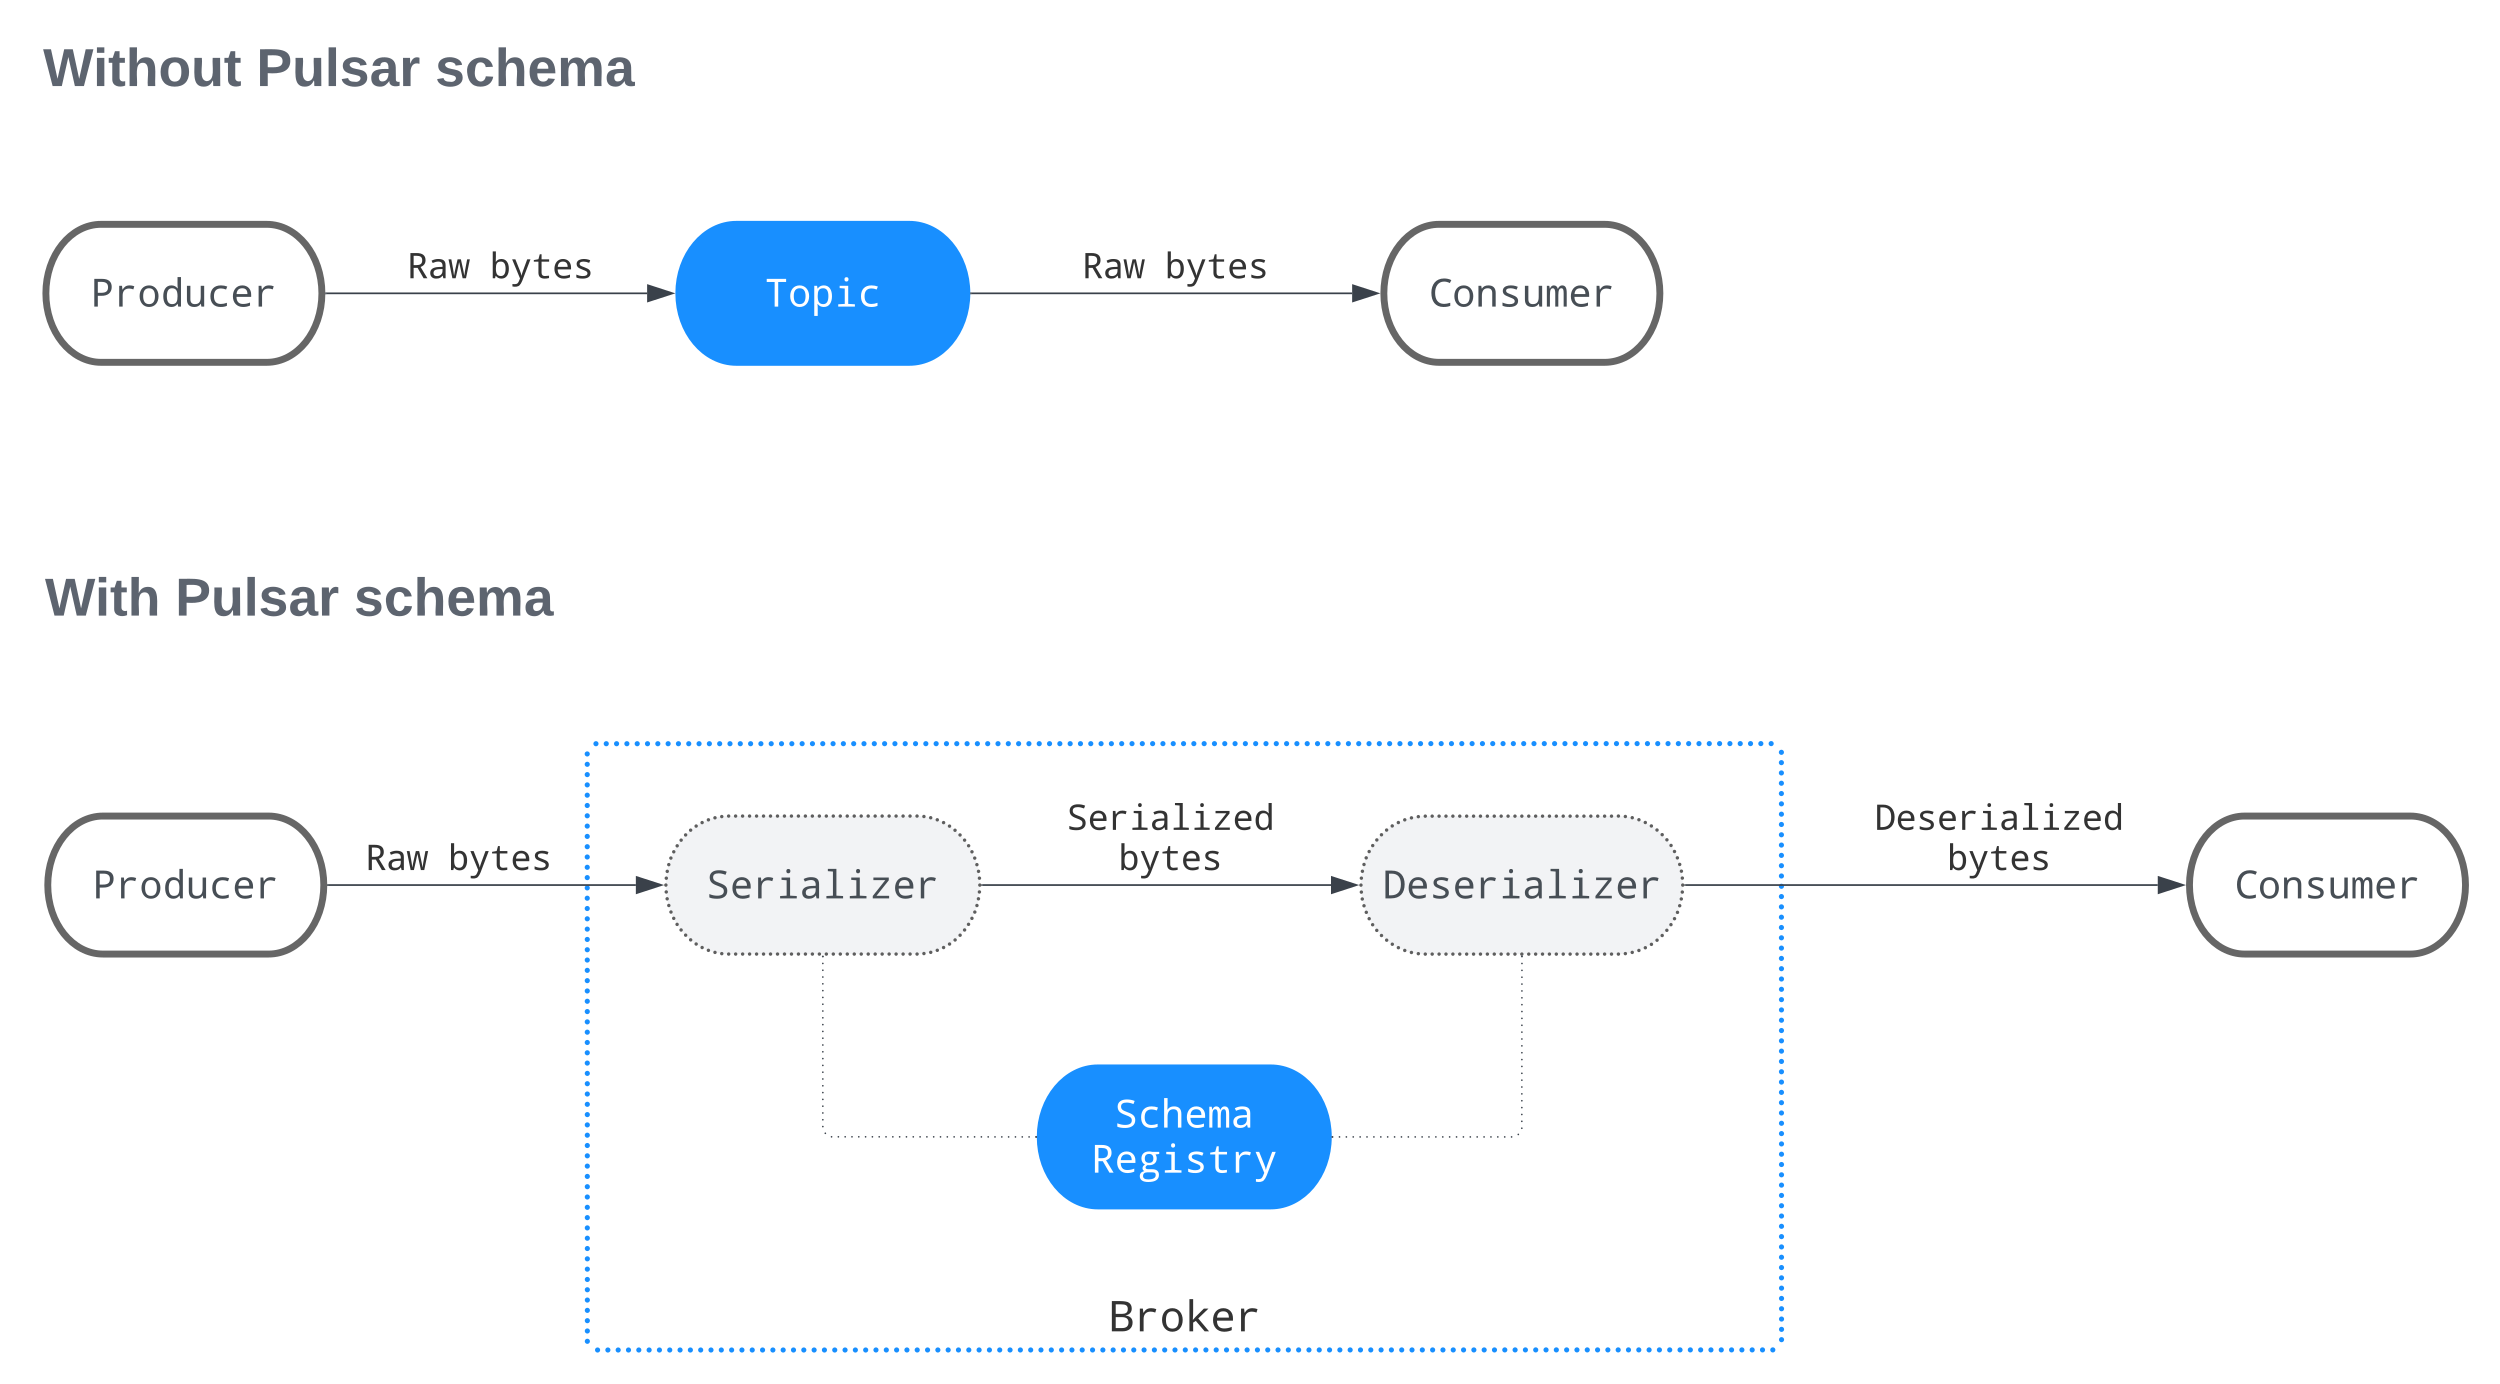 <svg xmlns="http://www.w3.org/2000/svg" xmlns:xlink="http://www.w3.org/1999/xlink" xmlns:lucid="lucid" width="1449.16" height="802.49"><g transform="translate(-1978.909 1085.235)" lucid:page-tab-id="0_0"><path d="M1806.87-1258.83h1870.86V64H1806.87z" fill="#fff"/><path d="M2319.3-648.2a6 6 0 0 1 6-6h680.18a6 6 0 0 1 6 6v339.45a6 6 0 0 1-6 6H2325.3a6 6 0 0 1-6-6z" fill="#fff"/><path d="M2320.8-648.2c0 .82-.68 1.5-1.5 1.5-.83 0-1.5-.68-1.5-1.5 0-.83.67-1.5 1.5-1.5.82 0 1.5.67 1.5 1.5zm5.06-5.93c0 .83-.67 1.5-1.5 1.5s-1.5-.67-1.5-1.5.67-1.5 1.5-1.5 1.5.67 1.5 1.5zm5.97 0c0 .83-.67 1.5-1.5 1.5s-1.5-.67-1.5-1.5.67-1.5 1.5-1.5 1.5.67 1.5 1.5zm5.98 0c0 .82-.67 1.5-1.5 1.5-.82 0-1.5-.68-1.5-1.5 0-.83.68-1.5 1.5-1.5.83 0 1.5.67 1.5 1.5zm5.98 0c0 .82-.67 1.5-1.5 1.5s-1.5-.68-1.5-1.5c0-.83.67-1.5 1.5-1.5s1.5.67 1.5 1.5zm5.98 0c0 .82-.68 1.5-1.5 1.5-.83 0-1.5-.68-1.5-1.5 0-.83.67-1.5 1.5-1.5.82 0 1.5.67 1.5 1.5zm5.97 0c0 .82-.67 1.5-1.5 1.5s-1.5-.68-1.5-1.5c0-.83.67-1.5 1.5-1.5s1.5.67 1.5 1.5zm5.98 0c0 .82-.67 1.5-1.5 1.5-.82 0-1.5-.68-1.5-1.5 0-.83.68-1.5 1.5-1.5.83 0 1.5.67 1.5 1.5zm5.98 0c0 .82-.67 1.5-1.5 1.5s-1.5-.68-1.5-1.5c0-.84.67-1.5 1.5-1.5s1.5.66 1.5 1.5zm5.97 0c0 .82-.67 1.5-1.5 1.5-.82 0-1.5-.68-1.5-1.5 0-.84.68-1.5 1.5-1.5.83 0 1.5.66 1.5 1.5zm5.98 0c0 .82-.67 1.5-1.5 1.5s-1.5-.68-1.5-1.5c0-.84.67-1.5 1.5-1.5s1.5.66 1.5 1.5zm5.97 0c0 .82-.67 1.5-1.5 1.5-.82 0-1.5-.68-1.5-1.5 0-.84.68-1.5 1.5-1.5.83 0 1.5.66 1.5 1.5zm5.98 0c0 .82-.67 1.5-1.5 1.5s-1.5-.68-1.5-1.5c0-.84.67-1.5 1.5-1.5s1.5.66 1.5 1.5zm5.97 0c0 .82-.67 1.5-1.5 1.5-.82 0-1.5-.68-1.5-1.5 0-.84.68-1.5 1.5-1.5.83 0 1.5.66 1.5 1.5zm5.98 0c0 .82-.67 1.5-1.5 1.5s-1.5-.68-1.5-1.5c0-.84.67-1.5 1.5-1.5s1.5.66 1.5 1.5zm5.97 0c0 .82-.67 1.5-1.5 1.5-.82 0-1.5-.68-1.5-1.5 0-.84.68-1.5 1.5-1.5.83 0 1.5.66 1.5 1.5zm5.98 0c0 .82-.67 1.5-1.5 1.5s-1.5-.68-1.5-1.5c0-.84.67-1.5 1.5-1.5s1.5.66 1.5 1.5zm5.97 0c0 .82-.67 1.5-1.5 1.5s-1.5-.68-1.5-1.5c0-.84.67-1.5 1.5-1.5s1.5.66 1.5 1.5zm5.98 0c0 .8-.67 1.5-1.5 1.5s-1.5-.7-1.5-1.5c0-.84.67-1.5 1.5-1.5s1.5.66 1.5 1.5zm5.97 0c0 .8-.67 1.5-1.5 1.5s-1.5-.7-1.5-1.5c0-.84.67-1.5 1.5-1.5s1.5.66 1.5 1.5zm5.98 0c0 .8-.67 1.5-1.5 1.5s-1.5-.7-1.5-1.5c0-.84.67-1.5 1.5-1.5s1.5.66 1.5 1.5zm5.97-.02c0 .83-.67 1.5-1.5 1.5s-1.5-.67-1.5-1.5c0-.82.67-1.5 1.5-1.5s1.5.68 1.5 1.5zm5.98 0c0 .83-.67 1.5-1.5 1.5s-1.5-.67-1.5-1.5c0-.82.67-1.5 1.5-1.5s1.5.68 1.5 1.5zm5.97 0c0 .83-.67 1.5-1.5 1.5s-1.5-.67-1.5-1.5.67-1.5 1.5-1.5 1.5.67 1.5 1.5zm5.98 0c0 .83-.67 1.5-1.5 1.5s-1.5-.67-1.5-1.5.67-1.5 1.5-1.5 1.5.67 1.5 1.5zm5.97 0c0 .83-.67 1.5-1.5 1.5s-1.5-.67-1.5-1.5.67-1.5 1.5-1.5 1.5.67 1.5 1.5zm5.98 0c0 .83-.68 1.5-1.5 1.5-.83 0-1.5-.67-1.5-1.5s.67-1.5 1.5-1.5c.82 0 1.5.67 1.5 1.5zm5.97 0c0 .83-.67 1.5-1.5 1.5s-1.5-.67-1.5-1.5.67-1.5 1.5-1.5 1.5.67 1.5 1.5zm5.98 0c0 .83-.68 1.5-1.5 1.5-.83 0-1.5-.67-1.5-1.5s.67-1.5 1.5-1.5c.82 0 1.5.67 1.5 1.5zm5.97 0c0 .83-.67 1.5-1.5 1.5s-1.5-.67-1.5-1.5.67-1.5 1.5-1.5 1.5.67 1.5 1.5zm5.98 0c0 .83-.68 1.5-1.5 1.5-.83 0-1.5-.67-1.5-1.5s.67-1.5 1.5-1.5c.82 0 1.5.67 1.5 1.5zm5.97 0c0 .83-.67 1.5-1.5 1.5s-1.5-.67-1.5-1.5.67-1.5 1.5-1.5 1.5.67 1.5 1.5zm5.98 0c0 .83-.68 1.5-1.5 1.5-.83 0-1.5-.67-1.5-1.5s.67-1.5 1.5-1.5c.82 0 1.5.67 1.5 1.5zm5.97 0c0 .83-.67 1.5-1.5 1.5s-1.5-.67-1.5-1.5.67-1.5 1.5-1.5 1.5.67 1.5 1.5zm5.97 0c0 .82-.67 1.5-1.5 1.5-.82 0-1.5-.68-1.5-1.5 0-.83.68-1.5 1.5-1.5.83 0 1.5.67 1.5 1.5zm5.98 0c0 .82-.67 1.5-1.5 1.5s-1.5-.68-1.5-1.5c0-.83.67-1.5 1.5-1.5s1.5.67 1.5 1.5zm5.97 0c0 .82-.67 1.5-1.5 1.5-.82 0-1.5-.68-1.5-1.5 0-.83.68-1.5 1.5-1.5.83 0 1.5.67 1.5 1.5zm5.98 0c0 .82-.67 1.5-1.5 1.5s-1.5-.68-1.5-1.5c0-.83.67-1.5 1.5-1.5s1.5.67 1.5 1.5zm5.97 0c0 .82-.67 1.5-1.5 1.5-.82 0-1.5-.68-1.5-1.5 0-.83.68-1.5 1.5-1.5.83 0 1.5.67 1.5 1.5zm5.98 0c0 .82-.67 1.5-1.5 1.5s-1.5-.68-1.5-1.5c0-.84.67-1.5 1.5-1.5s1.5.66 1.5 1.5zm5.97 0c0 .82-.67 1.5-1.5 1.5s-1.5-.68-1.5-1.5c0-.84.67-1.5 1.5-1.5s1.5.66 1.5 1.5zm5.98 0c0 .82-.67 1.5-1.5 1.5s-1.5-.68-1.5-1.5c0-.84.67-1.5 1.5-1.5s1.5.66 1.5 1.5zm5.97 0c0 .82-.67 1.5-1.5 1.5s-1.5-.68-1.5-1.5c0-.84.67-1.5 1.5-1.5s1.5.66 1.5 1.5zm5.98 0c0 .82-.67 1.5-1.5 1.5s-1.5-.68-1.5-1.5c0-.84.67-1.5 1.5-1.5s1.5.66 1.5 1.5zm5.97 0c0 .82-.67 1.5-1.5 1.5s-1.5-.68-1.5-1.5c0-.84.67-1.5 1.5-1.5s1.5.66 1.5 1.5zm5.98 0c0 .82-.67 1.5-1.5 1.5s-1.5-.68-1.5-1.5c0-.84.67-1.5 1.5-1.5s1.5.66 1.5 1.5zm5.97 0c0 .82-.67 1.5-1.5 1.5s-1.5-.68-1.5-1.5c0-.84.67-1.5 1.5-1.5s1.5.66 1.5 1.5zm5.98 0c0 .82-.67 1.5-1.5 1.5s-1.5-.68-1.5-1.5c0-.84.67-1.5 1.5-1.5s1.5.66 1.5 1.5zm5.97 0c0 .82-.67 1.5-1.5 1.5s-1.5-.68-1.5-1.5c0-.84.67-1.5 1.5-1.5s1.5.66 1.5 1.5zm5.98 0c0 .8-.68 1.5-1.5 1.5-.83 0-1.5-.7-1.5-1.5 0-.84.67-1.5 1.5-1.5.82 0 1.5.66 1.5 1.5zm5.97 0c0 .8-.67 1.5-1.5 1.5s-1.5-.7-1.5-1.5c0-.84.67-1.5 1.5-1.5s1.5.66 1.5 1.5zm5.98 0c0 .8-.68 1.5-1.5 1.5-.83 0-1.5-.7-1.5-1.5 0-.84.67-1.5 1.5-1.5.82 0 1.5.66 1.5 1.5zm5.97-.02c0 .83-.67 1.5-1.5 1.5s-1.5-.67-1.5-1.5c0-.82.67-1.5 1.5-1.5s1.5.68 1.5 1.5zm5.98 0c0 .83-.68 1.5-1.5 1.5-.83 0-1.5-.67-1.5-1.5 0-.82.67-1.5 1.5-1.5.82 0 1.5.68 1.5 1.5zm5.97 0c0 .83-.67 1.5-1.5 1.5s-1.5-.67-1.5-1.5.67-1.5 1.5-1.5 1.5.67 1.5 1.5zm5.98 0c0 .83-.68 1.5-1.5 1.5-.83 0-1.5-.67-1.5-1.5s.67-1.5 1.5-1.5c.82 0 1.5.67 1.5 1.5zm5.97 0c0 .83-.67 1.5-1.5 1.5s-1.5-.67-1.5-1.5.67-1.5 1.5-1.5 1.5.67 1.5 1.5zm5.97 0c0 .83-.67 1.5-1.5 1.5-.82 0-1.5-.67-1.5-1.5s.68-1.5 1.5-1.5c.83 0 1.5.67 1.5 1.5zm5.98 0c0 .83-.67 1.5-1.5 1.5s-1.5-.67-1.5-1.5.67-1.5 1.5-1.5 1.5.67 1.5 1.5zm5.97 0c0 .83-.68 1.5-1.5 1.5-.83 0-1.5-.67-1.5-1.5s.67-1.5 1.5-1.5c.82 0 1.5.67 1.5 1.5zm5.97 0c0 .83-.67 1.5-1.5 1.5s-1.5-.67-1.5-1.5.67-1.5 1.5-1.5 1.5.67 1.5 1.5zm5.97 0c0 .83-.67 1.5-1.5 1.5-.82 0-1.5-.67-1.5-1.5s.68-1.5 1.5-1.5c.83 0 1.5.67 1.5 1.5zm5.98 0c0 .83-.67 1.5-1.5 1.5s-1.5-.67-1.5-1.5.67-1.5 1.5-1.5 1.5.67 1.5 1.5zm5.97 0c0 .83-.68 1.5-1.5 1.5-.83 0-1.5-.67-1.5-1.5s.67-1.5 1.5-1.5c.82 0 1.5.67 1.5 1.5zm5.97 0c0 .83-.67 1.5-1.5 1.5s-1.5-.67-1.5-1.5.67-1.5 1.5-1.5 1.5.67 1.5 1.5zm5.97 0c0 .82-.67 1.5-1.5 1.5s-1.5-.68-1.5-1.5c0-.83.67-1.5 1.5-1.5s1.5.67 1.5 1.5zm5.98 0c0 .82-.67 1.5-1.5 1.5s-1.5-.68-1.5-1.5c0-.83.67-1.5 1.5-1.5s1.5.67 1.5 1.5zm5.97 0c0 .82-.68 1.5-1.5 1.5-.84 0-1.5-.68-1.5-1.5 0-.83.66-1.5 1.5-1.5.82 0 1.5.67 1.5 1.5zm5.97 0c0 .82-.67 1.5-1.5 1.5s-1.5-.68-1.5-1.5c0-.83.67-1.5 1.5-1.5s1.5.67 1.5 1.5zm5.97 0c0 .82-.67 1.5-1.5 1.5s-1.5-.68-1.5-1.5c0-.83.67-1.5 1.5-1.5s1.5.67 1.5 1.5zm5.98 0c0 .82-.67 1.5-1.5 1.5s-1.5-.68-1.5-1.5c0-.84.67-1.5 1.5-1.5s1.5.66 1.5 1.5zm5.97 0c0 .82-.68 1.5-1.5 1.5-.84 0-1.5-.68-1.5-1.5 0-.84.66-1.5 1.5-1.5.82 0 1.5.66 1.5 1.5zm5.97 0c0 .82-.67 1.5-1.5 1.5s-1.5-.68-1.5-1.5c0-.84.67-1.5 1.5-1.5s1.5.66 1.5 1.5zm5.97 0c0 .82-.67 1.5-1.5 1.5s-1.5-.68-1.5-1.5c0-.84.67-1.5 1.5-1.5s1.5.66 1.5 1.5zm5.98 0c0 .82-.68 1.5-1.5 1.5-.83 0-1.5-.68-1.5-1.5 0-.84.67-1.5 1.5-1.5.82 0 1.5.66 1.5 1.5zm5.97 0c0 .82-.68 1.5-1.5 1.5-.84 0-1.5-.68-1.5-1.5 0-.84.66-1.5 1.5-1.5.82 0 1.5.66 1.5 1.5zm5.97 0c0 .82-.68 1.5-1.5 1.5-.83 0-1.5-.68-1.5-1.5 0-.84.67-1.5 1.5-1.5.82 0 1.5.66 1.5 1.5zm5.97 0c0 .82-.67 1.5-1.5 1.5s-1.5-.68-1.5-1.5c0-.84.67-1.5 1.5-1.5s1.5.66 1.5 1.5zm5.98 0c0 .82-.68 1.5-1.5 1.5-.83 0-1.5-.68-1.5-1.5 0-.84.67-1.5 1.5-1.5.82 0 1.5.66 1.5 1.5zm5.97 0c0 .82-.68 1.5-1.5 1.5-.84 0-1.5-.68-1.5-1.5 0-.84.66-1.5 1.5-1.5.82 0 1.5.66 1.5 1.5zm5.97 0c0 .8-.68 1.5-1.5 1.5-.83 0-1.5-.7-1.5-1.5 0-.84.67-1.5 1.5-1.5.82 0 1.5.66 1.5 1.5zm5.97 0c0 .8-.67 1.5-1.5 1.5s-1.5-.7-1.5-1.5c0-.84.67-1.5 1.5-1.5s1.5.66 1.5 1.5zm5.97-.02c0 .84-.66 1.5-1.5 1.5-.8 0-1.5-.66-1.5-1.5 0-.8.7-1.5 1.5-1.5.84 0 1.5.7 1.5 1.5zm6 0c0 .84-.68 1.5-1.5 1.5-.84 0-1.5-.66-1.5-1.5 0-.8.66-1.5 1.5-1.5.82 0 1.5.7 1.5 1.5zm5.96 0c0 .84-.67 1.5-1.5 1.5-.82 0-1.5-.66-1.5-1.5 0-.8.68-1.5 1.5-1.5.83 0 1.5.7 1.5 1.5zm5.98 0c0 .84-.67 1.5-1.5 1.5s-1.5-.66-1.5-1.5c0-.82.67-1.5 1.5-1.5s1.5.68 1.5 1.5zm5.97 0c0 .84-.66 1.5-1.5 1.5-.8 0-1.5-.66-1.5-1.5 0-.82.7-1.5 1.5-1.5.84 0 1.5.68 1.5 1.5zm6 0c0 .84-.68 1.5-1.5 1.5-.84 0-1.5-.66-1.5-1.5 0-.82.66-1.5 1.5-1.5.82 0 1.5.68 1.5 1.5zm5.96 0c0 .84-.67 1.5-1.5 1.5s-1.5-.66-1.5-1.5c0-.82.67-1.5 1.5-1.5s1.5.68 1.5 1.5zm5.98 0c0 .84-.67 1.5-1.5 1.5s-1.5-.66-1.5-1.5c0-.82.67-1.5 1.5-1.5s1.5.68 1.5 1.5zm5.97 0c0 .84-.66 1.5-1.5 1.5-.82 0-1.5-.66-1.5-1.5 0-.82.68-1.5 1.5-1.5.84 0 1.5.68 1.5 1.5zm6 0c0 .84-.68 1.5-1.5 1.5-.84 0-1.5-.66-1.5-1.5 0-.82.66-1.5 1.5-1.5.82 0 1.5.68 1.5 1.5zm5.96 0c0 .84-.67 1.5-1.5 1.5s-1.5-.66-1.5-1.5c0-.82.67-1.5 1.5-1.5s1.5.68 1.5 1.5zm5.98 0c0 .84-.67 1.5-1.5 1.5s-1.5-.66-1.5-1.5c0-.82.67-1.5 1.5-1.5s1.5.68 1.5 1.5zm5.97 0c0 .84-.66 1.5-1.5 1.5-.82 0-1.5-.66-1.5-1.5 0-.82.68-1.5 1.5-1.5.84 0 1.5.68 1.5 1.5zm6 0c0 .83-.68 1.5-1.5 1.5-.84 0-1.5-.67-1.5-1.5 0-.82.66-1.5 1.5-1.5.82 0 1.5.68 1.5 1.5zm5.96 0c0 .83-.67 1.5-1.5 1.5s-1.5-.67-1.5-1.5c0-.82.67-1.5 1.5-1.5s1.5.68 1.5 1.5zm5.98 0c0 .83-.68 1.5-1.5 1.5-.83 0-1.5-.67-1.5-1.5 0-.82.67-1.5 1.5-1.5.82 0 1.5.68 1.5 1.5zm5.97 0c0 .83-.66 1.5-1.5 1.5-.82 0-1.5-.67-1.5-1.5 0-.82.68-1.5 1.5-1.5.84 0 1.5.68 1.5 1.5zm6 0c0 .83-.7 1.5-1.5 1.5-.84 0-1.5-.67-1.5-1.5 0-.82.66-1.5 1.5-1.5.8 0 1.5.68 1.5 1.5zm5.96 0c0 .83-.67 1.5-1.5 1.5s-1.5-.67-1.5-1.5.67-1.5 1.5-1.5 1.5.67 1.5 1.5zm5.98 0c0 .83-.68 1.5-1.5 1.5-.83 0-1.5-.67-1.5-1.5s.67-1.5 1.5-1.5c.82 0 1.5.67 1.5 1.5zm5.97 0c0 .83-.66 1.5-1.5 1.5-.82 0-1.5-.67-1.5-1.5s.68-1.5 1.5-1.5c.84 0 1.5.67 1.5 1.5zm6 0c0 .83-.7 1.5-1.5 1.5-.84 0-1.5-.67-1.5-1.5s.66-1.5 1.5-1.5c.8 0 1.5.67 1.5 1.5zm5.96 0c0 .83-.67 1.5-1.5 1.5s-1.5-.67-1.5-1.5.67-1.5 1.5-1.5 1.5.67 1.5 1.5zm5.97 0c0 .83-.67 1.5-1.5 1.5-.82 0-1.5-.67-1.5-1.5s.68-1.5 1.5-1.5c.83 0 1.5.67 1.5 1.5zm5.98 0c0 .83-.66 1.5-1.5 1.5-.82 0-1.5-.67-1.5-1.5s.68-1.5 1.5-1.5c.84 0 1.5.67 1.5 1.5zm5.98 0c0 .83-.67 1.5-1.5 1.5-.82 0-1.5-.67-1.5-1.5s.68-1.5 1.5-1.5c.83 0 1.5.67 1.5 1.5zm5.98 0c0 .83-.67 1.5-1.5 1.5s-1.5-.67-1.5-1.5.67-1.5 1.5-1.5 1.5.67 1.5 1.5zm5.97 0c0 .83-.67 1.5-1.5 1.5-.82 0-1.5-.67-1.5-1.5s.68-1.5 1.5-1.5c.83 0 1.5.67 1.5 1.5zm5.98 0c0 .83-.66 1.5-1.5 1.5-.82 0-1.5-.67-1.5-1.5s.68-1.5 1.5-1.5c.84 0 1.5.67 1.5 1.5zm5.98 0c0 .82-.67 1.5-1.5 1.5-.82 0-1.5-.68-1.5-1.5 0-.83.68-1.5 1.5-1.5.83 0 1.5.67 1.5 1.5zm5.98 0c0 .82-.67 1.5-1.5 1.5s-1.5-.68-1.5-1.5c0-.83.67-1.5 1.5-1.5s1.5.67 1.5 1.5zm5.97 0c0 .82-.67 1.5-1.5 1.5s-1.5-.68-1.5-1.5c0-.83.67-1.5 1.5-1.5s1.5.67 1.5 1.5zm5.98 0c0 .82-.66 1.5-1.5 1.5-.82 0-1.5-.68-1.5-1.5 0-.83.68-1.5 1.5-1.5.84 0 1.5.67 1.5 1.5zm5.98 0c0 .82-.67 1.5-1.5 1.5s-1.5-.68-1.5-1.5c0-.83.67-1.5 1.5-1.5s1.5.67 1.5 1.5zm5.93 5.05c0 .83-.66 1.5-1.5 1.5-.82 0-1.5-.67-1.5-1.5 0-.82.68-1.5 1.5-1.5.84 0 1.5.68 1.5 1.5zm0 5.98c0 .83-.66 1.5-1.5 1.5-.82 0-1.5-.67-1.5-1.5s.68-1.5 1.5-1.5c.84 0 1.5.67 1.5 1.5zm0 5.97c0 .83-.66 1.5-1.5 1.5-.82 0-1.5-.67-1.5-1.5s.68-1.5 1.5-1.5c.84 0 1.5.67 1.5 1.5zm0 5.97c0 .83-.66 1.5-1.5 1.5-.82 0-1.5-.67-1.5-1.5s.68-1.5 1.5-1.5c.84 0 1.5.67 1.5 1.5zm0 5.97c0 .83-.66 1.5-1.5 1.5-.8 0-1.5-.67-1.5-1.5s.7-1.5 1.5-1.5c.84 0 1.5.67 1.5 1.5zm.02 5.97c0 .84-.68 1.5-1.5 1.5-.83 0-1.5-.66-1.5-1.5 0-.8.67-1.5 1.5-1.5.82 0 1.5.7 1.5 1.5zm0 6c0 .8-.68 1.5-1.5 1.5-.83 0-1.5-.7-1.5-1.5 0-.84.67-1.5 1.5-1.5.82 0 1.5.66 1.5 1.5zm0 5.96c0 .83-.67 1.5-1.5 1.5s-1.5-.67-1.5-1.5.67-1.5 1.5-1.5 1.5.67 1.5 1.5zm0 5.97c0 .83-.67 1.5-1.5 1.5s-1.5-.67-1.5-1.5.67-1.5 1.5-1.5 1.5.67 1.5 1.5zm0 5.97c0 .83-.67 1.5-1.5 1.5s-1.5-.67-1.5-1.5.67-1.5 1.5-1.5 1.5.67 1.5 1.5zm0 5.97c0 .83-.67 1.5-1.5 1.5s-1.5-.67-1.5-1.5c0-.82.67-1.5 1.5-1.5s1.5.68 1.5 1.5zm0 5.98c0 .82-.67 1.5-1.5 1.5s-1.5-.68-1.5-1.5c0-.83.67-1.5 1.5-1.5s1.5.67 1.5 1.5zm0 5.97c0 .83-.67 1.5-1.5 1.5-.82 0-1.5-.67-1.5-1.5s.68-1.5 1.5-1.5c.83 0 1.5.67 1.5 1.5zm0 5.97c0 .82-.67 1.5-1.5 1.5-.82 0-1.5-.68-1.5-1.5 0-.84.68-1.5 1.5-1.5.83 0 1.5.66 1.5 1.5zm0 5.96c0 .83-.66 1.5-1.5 1.5-.82 0-1.5-.67-1.5-1.5s.68-1.5 1.5-1.5c.84 0 1.5.67 1.5 1.5zm0 5.97c0 .83-.66 1.5-1.5 1.5-.82 0-1.5-.67-1.5-1.5s.68-1.5 1.5-1.5c.84 0 1.5.67 1.5 1.5zm0 5.98c0 .83-.66 1.5-1.5 1.5-.82 0-1.5-.67-1.5-1.5 0-.82.68-1.5 1.5-1.5.84 0 1.5.68 1.5 1.5zm0 5.98c0 .83-.66 1.5-1.5 1.5-.82 0-1.5-.67-1.5-1.5s.68-1.5 1.5-1.5c.84 0 1.5.67 1.5 1.5zm0 5.97c0 .83-.66 1.5-1.5 1.5-.82 0-1.5-.67-1.5-1.5s.68-1.5 1.5-1.5c.84 0 1.5.67 1.5 1.5zm0 5.97c0 .83-.66 1.5-1.5 1.5-.82 0-1.5-.67-1.5-1.5s.68-1.5 1.5-1.5c.84 0 1.5.67 1.5 1.5zm0 5.97c0 .82-.66 1.5-1.5 1.5-.8 0-1.5-.68-1.5-1.5 0-.84.7-1.5 1.5-1.5.84 0 1.5.66 1.5 1.5zm.02 5.96c0 .83-.68 1.5-1.5 1.5-.83 0-1.5-.67-1.5-1.5 0-.82.67-1.5 1.5-1.5.82 0 1.5.68 1.5 1.5zm0 5.98c0 .82-.67 1.5-1.5 1.5s-1.5-.68-1.5-1.5c0-.83.67-1.5 1.5-1.5s1.5.67 1.5 1.5zm0 5.97c0 .84-.67 1.5-1.5 1.5s-1.5-.66-1.5-1.5c0-.82.67-1.5 1.5-1.5s1.5.68 1.5 1.5zm0 5.98c0 .83-.67 1.5-1.5 1.5s-1.5-.67-1.5-1.5.67-1.5 1.5-1.5 1.5.67 1.5 1.5zm0 5.97c0 .83-.67 1.5-1.5 1.5s-1.5-.67-1.5-1.5.67-1.5 1.5-1.5 1.5.67 1.5 1.5zm0 5.97c0 .83-.67 1.5-1.5 1.5s-1.5-.67-1.5-1.5c0-.82.67-1.5 1.5-1.5s1.5.68 1.5 1.5zm0 5.98c0 .82-.67 1.5-1.5 1.5-.82 0-1.5-.68-1.5-1.5 0-.83.68-1.5 1.5-1.5.83 0 1.5.67 1.5 1.5zm0 5.97c0 .83-.67 1.5-1.5 1.5-.82 0-1.5-.67-1.5-1.5s.68-1.5 1.5-1.5c.83 0 1.5.67 1.5 1.5zm0 5.97c0 .83-.67 1.5-1.5 1.5-.82 0-1.5-.67-1.5-1.5s.68-1.5 1.5-1.5c.83 0 1.5.67 1.5 1.5zm0 5.97c0 .84-.66 1.5-1.5 1.5-.82 0-1.5-.66-1.5-1.5 0-.82.68-1.5 1.5-1.5.84 0 1.5.68 1.5 1.5zm0 5.98c0 .83-.66 1.5-1.5 1.5-.82 0-1.5-.67-1.5-1.5s.68-1.5 1.5-1.5c.84 0 1.5.67 1.5 1.5zm0 5.98c0 .82-.66 1.5-1.5 1.5-.82 0-1.5-.68-1.5-1.5 0-.83.68-1.5 1.5-1.5.84 0 1.5.67 1.5 1.5zm0 5.97c0 .83-.66 1.5-1.5 1.5-.82 0-1.5-.67-1.5-1.5s.68-1.5 1.5-1.5c.84 0 1.5.67 1.5 1.5zm0 5.97c0 .83-.66 1.5-1.5 1.5-.82 0-1.5-.67-1.5-1.5s.68-1.5 1.5-1.5c.84 0 1.5.67 1.5 1.5zm0 5.97c0 .83-.66 1.5-1.5 1.5-.8 0-1.5-.67-1.5-1.5s.7-1.5 1.5-1.5c.84 0 1.5.67 1.5 1.5zm.02 5.97c0 .83-.68 1.5-1.5 1.5-.83 0-1.5-.67-1.5-1.5s.67-1.5 1.5-1.5c.82 0 1.5.67 1.5 1.5zm0 5.97c0 .84-.67 1.5-1.5 1.5s-1.5-.66-1.5-1.5c0-.8.67-1.5 1.5-1.5s1.5.7 1.5 1.5zm0 6c0 .8-.67 1.5-1.5 1.5s-1.5-.7-1.5-1.5c0-.84.67-1.5 1.5-1.5s1.5.66 1.5 1.5zm0 5.96c0 .83-.67 1.5-1.5 1.5s-1.5-.67-1.5-1.5.67-1.5 1.5-1.5 1.5.67 1.5 1.5zm0 5.97c0 .83-.67 1.5-1.5 1.5s-1.5-.67-1.5-1.5.67-1.5 1.5-1.5 1.5.67 1.5 1.5zm0 5.97c0 .83-.67 1.5-1.5 1.5s-1.5-.67-1.5-1.5.67-1.5 1.5-1.5 1.5.67 1.5 1.5zm0 5.97c0 .83-.67 1.5-1.5 1.5s-1.5-.67-1.5-1.5c0-.82.67-1.5 1.5-1.5s1.5.68 1.5 1.5zm0 5.98c0 .82-.67 1.5-1.5 1.5-.82 0-1.5-.68-1.5-1.5 0-.83.68-1.5 1.5-1.5.83 0 1.5.67 1.5 1.5zm0 5.97c0 .83-.67 1.5-1.5 1.5-.82 0-1.5-.67-1.5-1.5s.68-1.5 1.5-1.5c.83 0 1.5.67 1.5 1.5zm0 5.97c0 .82-.66 1.5-1.5 1.5-.82 0-1.5-.68-1.5-1.5 0-.84.68-1.5 1.5-1.5.84 0 1.5.66 1.5 1.5zm0 5.96c0 .83-.66 1.5-1.5 1.5-.82 0-1.5-.67-1.5-1.5s.68-1.5 1.5-1.5c.84 0 1.5.67 1.5 1.5zm0 5.97c0 .83-.66 1.5-1.5 1.5-.82 0-1.5-.67-1.5-1.5s.68-1.5 1.5-1.5c.84 0 1.5.67 1.5 1.5zm0 5.98c0 .83-.66 1.5-1.5 1.5-.82 0-1.5-.67-1.5-1.5 0-.82.68-1.5 1.5-1.5.84 0 1.5.68 1.5 1.5zm0 5.98c0 .83-.66 1.5-1.5 1.5-.82 0-1.5-.67-1.5-1.5s.68-1.5 1.5-1.5c.84 0 1.5.67 1.5 1.5zm0 5.97c0 .83-.66 1.5-1.5 1.5-.8 0-1.5-.67-1.5-1.5s.7-1.5 1.5-1.5c.84 0 1.5.67 1.5 1.5zm0 5.97c0 .83-.66 1.5-1.5 1.5-.8 0-1.5-.67-1.5-1.5s.7-1.5 1.5-1.5c.84 0 1.5.67 1.5 1.5zm.02 5.97c0 .82-.68 1.5-1.5 1.5-.83 0-1.5-.68-1.5-1.5 0-.84.67-1.5 1.5-1.5.82 0 1.5.66 1.5 1.5zm0 5.96c0 .83-.67 1.5-1.5 1.5s-1.5-.67-1.5-1.5c0-.82.67-1.5 1.5-1.5s1.5.68 1.5 1.5zm0 5.98c0 .82-.67 1.5-1.5 1.5s-1.5-.68-1.5-1.5c0-.83.67-1.5 1.5-1.5s1.5.67 1.5 1.5zm0 5.97c0 .84-.67 1.5-1.5 1.5s-1.5-.66-1.5-1.5c0-.82.67-1.5 1.5-1.5s1.5.68 1.5 1.5zm0 5.98c0 .83-.67 1.5-1.5 1.5s-1.5-.67-1.5-1.5.67-1.5 1.5-1.5 1.5.67 1.5 1.5zm0 5.97c0 .83-.67 1.5-1.5 1.5s-1.5-.67-1.5-1.5.67-1.5 1.5-1.5 1.5.67 1.5 1.5zm-5.06 5.93c0 .83-.67 1.5-1.5 1.5s-1.5-.67-1.5-1.5.67-1.5 1.5-1.5 1.5.67 1.5 1.5zm-5.97 0c0 .83-.68 1.5-1.5 1.5-.83 0-1.5-.67-1.5-1.5s.67-1.5 1.5-1.5c.82 0 1.5.67 1.5 1.5zm-5.98 0c0 .83-.67 1.5-1.5 1.5s-1.5-.67-1.5-1.5.67-1.5 1.5-1.5 1.5.67 1.5 1.5zm-5.97 0c0 .83-.67 1.5-1.5 1.5s-1.5-.67-1.5-1.5.67-1.5 1.5-1.5 1.5.67 1.5 1.5zm-5.98 0c0 .83-.67 1.5-1.5 1.5s-1.5-.67-1.5-1.5.67-1.5 1.5-1.5 1.5.67 1.5 1.5zm-5.97 0c0 .83-.67 1.5-1.5 1.5s-1.5-.67-1.5-1.5.67-1.5 1.5-1.5 1.5.67 1.5 1.5zm-5.98 0c0 .83-.67 1.5-1.5 1.5s-1.5-.67-1.5-1.5.67-1.5 1.5-1.5 1.5.67 1.5 1.5zm-5.97 0c0 .83-.67 1.5-1.5 1.5s-1.5-.67-1.5-1.5.67-1.5 1.5-1.5 1.5.67 1.5 1.5zm-5.98 0c0 .83-.67 1.5-1.5 1.5s-1.5-.67-1.5-1.5.67-1.5 1.5-1.5 1.5.67 1.5 1.5zm-5.97 0c0 .83-.67 1.5-1.5 1.5s-1.5-.67-1.5-1.5c0-.82.67-1.5 1.5-1.5s1.5.68 1.5 1.5zm-5.98 0c0 .83-.67 1.5-1.5 1.5s-1.5-.67-1.5-1.5c0-.82.67-1.5 1.5-1.5s1.5.68 1.5 1.5zm-5.97 0c0 .83-.67 1.5-1.5 1.5s-1.5-.67-1.5-1.5c0-.82.67-1.5 1.5-1.5s1.5.68 1.5 1.5zm-5.98 0c0 .83-.67 1.5-1.5 1.5-.82 0-1.5-.67-1.5-1.5 0-.82.68-1.5 1.5-1.5.83 0 1.5.68 1.5 1.5zm-5.97 0c0 .83-.67 1.5-1.5 1.5s-1.5-.67-1.5-1.5c0-.82.67-1.5 1.5-1.5s1.5.68 1.5 1.5zm-5.98 0c0 .84-.67 1.5-1.5 1.5-.82 0-1.5-.66-1.5-1.5 0-.82.68-1.5 1.5-1.5.83 0 1.5.68 1.5 1.5zm-5.97 0c0 .84-.67 1.5-1.5 1.5s-1.5-.66-1.5-1.5c0-.82.67-1.5 1.5-1.5s1.5.68 1.5 1.5zm-5.98 0c0 .84-.67 1.5-1.5 1.5-.82 0-1.5-.66-1.5-1.5 0-.82.68-1.5 1.5-1.5.83 0 1.5.68 1.5 1.5zm-5.97 0c0 .84-.67 1.5-1.5 1.5s-1.5-.66-1.5-1.5c0-.82.67-1.5 1.5-1.5s1.5.68 1.5 1.5zm-5.97 0c0 .84-.68 1.5-1.5 1.5-.83 0-1.5-.66-1.5-1.5 0-.82.67-1.5 1.5-1.5.82 0 1.5.68 1.5 1.5zm-5.98 0c0 .84-.67 1.5-1.5 1.5s-1.5-.66-1.5-1.5c0-.82.67-1.5 1.5-1.5s1.5.68 1.5 1.5zm-5.97 0c0 .84-.68 1.5-1.5 1.5-.83 0-1.5-.66-1.5-1.5 0-.82.67-1.5 1.5-1.5.82 0 1.5.68 1.5 1.5zm-5.98 0c0 .84-.67 1.5-1.5 1.5s-1.5-.66-1.5-1.5c0-.82.67-1.5 1.5-1.5s1.5.68 1.5 1.5zm-5.97 0c0 .84-.68 1.5-1.5 1.5-.83 0-1.5-.66-1.5-1.5 0-.82.67-1.5 1.5-1.5.82 0 1.5.68 1.5 1.5zm-5.98 0c0 .84-.67 1.5-1.5 1.5s-1.5-.66-1.5-1.5c0-.82.67-1.5 1.5-1.5s1.5.68 1.5 1.5zm-5.97 0c0 .84-.68 1.5-1.5 1.5-.83 0-1.5-.66-1.5-1.5 0-.8.67-1.5 1.5-1.5.82 0 1.5.7 1.5 1.5zm-5.98 0c0 .84-.67 1.5-1.5 1.5s-1.5-.66-1.5-1.5c0-.8.67-1.5 1.5-1.5s1.5.7 1.5 1.5zm-5.97 0c0 .84-.67 1.5-1.5 1.5s-1.5-.66-1.5-1.5c0-.8.67-1.5 1.5-1.5s1.5.7 1.5 1.5zm-5.98.02c0 .82-.67 1.5-1.5 1.5s-1.5-.68-1.5-1.5c0-.83.67-1.5 1.5-1.5s1.5.67 1.5 1.5zm-5.97 0c0 .82-.67 1.5-1.5 1.5s-1.5-.68-1.5-1.5c0-.83.67-1.5 1.5-1.5s1.5.67 1.5 1.5zm-5.98 0c0 .83-.67 1.5-1.5 1.5s-1.5-.67-1.5-1.5.67-1.5 1.5-1.5 1.5.67 1.5 1.5zm-5.97 0c0 .83-.67 1.5-1.5 1.5s-1.5-.67-1.5-1.5.67-1.5 1.5-1.5 1.5.67 1.5 1.5zm-5.98 0c0 .83-.67 1.5-1.5 1.5s-1.5-.67-1.5-1.5.67-1.5 1.5-1.5 1.5.67 1.5 1.5zm-5.97 0c0 .83-.67 1.5-1.5 1.5s-1.5-.67-1.5-1.5.67-1.5 1.5-1.5 1.5.67 1.5 1.5zm-5.98 0c0 .83-.67 1.5-1.5 1.5s-1.5-.67-1.5-1.5.67-1.5 1.5-1.5 1.5.67 1.5 1.5zm-5.97 0c0 .83-.67 1.5-1.5 1.5s-1.5-.67-1.5-1.5.67-1.5 1.5-1.5 1.5.67 1.5 1.5zm-5.98 0c0 .83-.67 1.5-1.5 1.5-.82 0-1.5-.67-1.5-1.5s.68-1.5 1.5-1.5c.83 0 1.5.67 1.5 1.5zm-5.97 0c0 .83-.67 1.5-1.5 1.5s-1.5-.67-1.5-1.5.67-1.5 1.5-1.5 1.5.67 1.5 1.5zm-5.98 0c0 .83-.67 1.5-1.5 1.5-.82 0-1.5-.67-1.5-1.5s.68-1.5 1.5-1.5c.83 0 1.5.67 1.5 1.5zm-5.97 0c0 .83-.67 1.5-1.5 1.5s-1.5-.67-1.5-1.5.67-1.5 1.5-1.5 1.5.67 1.5 1.5zm-5.98 0c0 .83-.67 1.5-1.5 1.5-.82 0-1.5-.67-1.5-1.5s.68-1.5 1.5-1.5c.83 0 1.5.67 1.5 1.5zm-5.97 0c0 .83-.67 1.5-1.5 1.5s-1.5-.67-1.5-1.5c0-.82.67-1.5 1.5-1.5s1.5.68 1.5 1.5zm-5.98 0c0 .83-.67 1.5-1.5 1.5-.82 0-1.5-.67-1.5-1.5 0-.82.68-1.5 1.5-1.5.83 0 1.5.68 1.5 1.5zm-5.97 0c0 .83-.67 1.5-1.5 1.5s-1.5-.67-1.5-1.5c0-.82.67-1.5 1.5-1.5s1.5.68 1.5 1.5zm-5.97 0c0 .83-.67 1.5-1.5 1.5-.82 0-1.5-.67-1.5-1.5 0-.82.68-1.5 1.5-1.5.83 0 1.5.68 1.5 1.5zm-5.97 0c0 .83-.67 1.5-1.5 1.5s-1.5-.67-1.5-1.5c0-.82.67-1.5 1.5-1.5s1.5.68 1.5 1.5zm-5.97 0c0 .84-.68 1.5-1.5 1.5-.83 0-1.5-.66-1.5-1.5 0-.82.67-1.5 1.5-1.5.82 0 1.5.68 1.5 1.5zm-5.98 0c0 .84-.67 1.5-1.5 1.5s-1.5-.66-1.5-1.5c0-.82.67-1.5 1.5-1.5s1.5.68 1.5 1.5zm-5.97 0c0 .84-.67 1.5-1.5 1.5-.82 0-1.5-.66-1.5-1.5 0-.82.68-1.5 1.5-1.5.83 0 1.5.68 1.5 1.5zm-5.97 0c0 .84-.67 1.5-1.5 1.5s-1.5-.66-1.5-1.5c0-.82.67-1.5 1.5-1.5s1.5.68 1.5 1.5zm-5.97 0c0 .84-.68 1.5-1.5 1.5-.83 0-1.5-.66-1.5-1.5 0-.82.67-1.5 1.5-1.5.82 0 1.5.68 1.5 1.5zm-5.98 0c0 .84-.67 1.5-1.5 1.5s-1.5-.66-1.5-1.5c0-.82.67-1.5 1.5-1.5s1.5.68 1.5 1.5zm-5.97 0c0 .84-.66 1.5-1.5 1.5-.82 0-1.5-.66-1.5-1.5 0-.82.68-1.5 1.5-1.5.84 0 1.5.68 1.5 1.5zm-5.97 0c0 .84-.67 1.5-1.5 1.5s-1.5-.66-1.5-1.5c0-.82.67-1.5 1.5-1.5s1.5.68 1.5 1.5zm-5.97 0c0 .84-.67 1.5-1.5 1.5s-1.5-.66-1.5-1.5c0-.82.67-1.5 1.5-1.5s1.5.68 1.5 1.5zm-5.98 0c0 .84-.67 1.5-1.5 1.5s-1.5-.66-1.5-1.5c0-.82.67-1.5 1.5-1.5s1.5.68 1.5 1.5zm-5.97 0c0 .84-.66 1.5-1.5 1.5-.82 0-1.5-.66-1.5-1.5 0-.8.68-1.5 1.5-1.5.84 0 1.5.7 1.5 1.5zm-5.97 0c0 .84-.67 1.5-1.5 1.5s-1.5-.66-1.5-1.5c0-.8.67-1.5 1.5-1.5s1.5.7 1.5 1.5zm-5.97 0c0 .84-.67 1.5-1.5 1.5s-1.5-.66-1.5-1.5c0-.8.67-1.5 1.5-1.5s1.5.7 1.5 1.5zm-5.98.02c0 .82-.67 1.5-1.5 1.5-.82 0-1.5-.68-1.5-1.5 0-.83.68-1.5 1.5-1.5.83 0 1.5.67 1.5 1.5zm-5.97 0c0 .82-.66 1.5-1.5 1.5-.82 0-1.5-.68-1.5-1.5 0-.83.68-1.5 1.5-1.5.84 0 1.5.67 1.5 1.5zm-5.97 0c0 .83-.67 1.5-1.5 1.5-.82 0-1.5-.67-1.5-1.5s.68-1.5 1.5-1.5c.83 0 1.5.67 1.5 1.5zm-5.97 0c0 .83-.67 1.5-1.5 1.5s-1.5-.67-1.5-1.5.67-1.5 1.5-1.5 1.5.67 1.5 1.5zm-5.98 0c0 .83-.67 1.5-1.5 1.5-.82 0-1.5-.67-1.5-1.5s.68-1.5 1.5-1.5c.83 0 1.5.67 1.5 1.5zm-5.97 0c0 .83-.66 1.5-1.5 1.5-.82 0-1.5-.67-1.5-1.5s.68-1.5 1.5-1.5c.84 0 1.5.67 1.5 1.5zm-5.97 0c0 .83-.67 1.5-1.5 1.5-.82 0-1.5-.67-1.5-1.5s.68-1.5 1.5-1.5c.83 0 1.5.67 1.5 1.5zm-5.97 0c0 .83-.67 1.5-1.5 1.5s-1.5-.67-1.5-1.5.67-1.5 1.5-1.5 1.5.67 1.5 1.5zm-5.97 0c0 .83-.7 1.5-1.5 1.5-.84 0-1.5-.67-1.5-1.5s.66-1.5 1.5-1.5c.8 0 1.5.67 1.5 1.5zm-6 0c0 .83-.66 1.5-1.5 1.5-.82 0-1.5-.67-1.5-1.5s.68-1.5 1.5-1.5c.84 0 1.5.67 1.5 1.5zm-5.96 0c0 .83-.68 1.5-1.5 1.5-.83 0-1.5-.67-1.5-1.5s.67-1.5 1.5-1.5c.82 0 1.5.67 1.5 1.5zm-5.98 0c0 .83-.67 1.5-1.5 1.5s-1.5-.67-1.5-1.5.67-1.5 1.5-1.5 1.5.67 1.5 1.5zm-5.97 0c0 .83-.7 1.5-1.5 1.5-.84 0-1.5-.67-1.5-1.5s.66-1.5 1.5-1.5c.8 0 1.5.67 1.5 1.5zm-6 0c0 .83-.66 1.5-1.5 1.5-.82 0-1.5-.67-1.5-1.5 0-.82.68-1.5 1.5-1.5.84 0 1.5.68 1.5 1.5zm-5.96 0c0 .83-.68 1.5-1.5 1.5-.83 0-1.5-.67-1.5-1.5 0-.82.67-1.5 1.5-1.5.82 0 1.5.68 1.5 1.5zm-5.98 0c0 .83-.67 1.5-1.5 1.5s-1.5-.67-1.5-1.5c0-.82.67-1.5 1.5-1.5s1.5.68 1.5 1.5zm-5.97 0c0 .83-.68 1.5-1.5 1.5-.84 0-1.5-.67-1.5-1.5 0-.82.66-1.5 1.5-1.5.82 0 1.5.68 1.5 1.5zm-6 0c0 .84-.66 1.5-1.5 1.5-.82 0-1.5-.66-1.5-1.5 0-.82.68-1.5 1.5-1.5.84 0 1.5.68 1.5 1.5zm-5.96 0c0 .84-.67 1.5-1.5 1.5s-1.5-.66-1.5-1.5c0-.82.67-1.5 1.5-1.5s1.5.68 1.5 1.5zm-5.98 0c0 .84-.67 1.5-1.5 1.5s-1.5-.66-1.5-1.5c0-.82.67-1.5 1.5-1.5s1.5.68 1.5 1.5zm-5.97 0c0 .84-.68 1.5-1.5 1.5-.84 0-1.5-.66-1.5-1.5 0-.82.66-1.5 1.5-1.5.82 0 1.5.68 1.5 1.5zm-6 0c0 .84-.66 1.5-1.5 1.5-.82 0-1.5-.66-1.5-1.5 0-.82.68-1.5 1.5-1.5.84 0 1.5.68 1.5 1.5zm-5.96 0c0 .84-.67 1.5-1.5 1.5s-1.5-.66-1.5-1.5c0-.82.67-1.5 1.5-1.5s1.5.68 1.5 1.5zm-5.98 0c0 .84-.67 1.5-1.5 1.5s-1.5-.66-1.5-1.5c0-.82.67-1.5 1.5-1.5s1.5.68 1.5 1.5zm-5.97 0c0 .84-.68 1.5-1.5 1.5-.84 0-1.5-.66-1.5-1.5 0-.82.66-1.5 1.5-1.5.82 0 1.5.68 1.5 1.5zm-6 0c0 .84-.66 1.5-1.5 1.5-.8 0-1.5-.66-1.5-1.5 0-.82.7-1.5 1.5-1.5.84 0 1.5.68 1.5 1.5zm-5.96 0c0 .84-.67 1.5-1.5 1.5s-1.5-.66-1.5-1.5c0-.82.67-1.5 1.5-1.5s1.5.68 1.5 1.5zm-5.98 0c0 .84-.67 1.5-1.5 1.5-.82 0-1.5-.66-1.5-1.5 0-.82.68-1.5 1.5-1.5.83 0 1.5.68 1.5 1.5zm-5.97 0c0 .84-.68 1.5-1.5 1.5-.84 0-1.5-.66-1.5-1.5 0-.8.66-1.5 1.5-1.5.82 0 1.5.7 1.5 1.5zm-6 0c0 .84-.66 1.5-1.5 1.5-.8 0-1.5-.66-1.5-1.5 0-.8.7-1.5 1.5-1.5.84 0 1.5.7 1.5 1.5zm-5.96.02c0 .82-.67 1.5-1.5 1.5s-1.5-.68-1.5-1.5c0-.83.67-1.5 1.5-1.5s1.5.67 1.5 1.5zm-5.98 0c0 .82-.67 1.5-1.5 1.5-.82 0-1.5-.68-1.5-1.5 0-.83.68-1.5 1.5-1.5.83 0 1.5.67 1.5 1.5zm-5.97 0c0 .82-.68 1.5-1.5 1.5-.84 0-1.5-.68-1.5-1.5 0-.83.66-1.5 1.5-1.5.82 0 1.5.67 1.5 1.5zm-5.98 0c0 .83-.68 1.5-1.5 1.5-.83 0-1.5-.67-1.5-1.5s.67-1.5 1.5-1.5c.82 0 1.5.67 1.5 1.5zm-5.98 0c0 .83-.67 1.5-1.5 1.5s-1.5-.67-1.5-1.5.67-1.5 1.5-1.5 1.5.67 1.5 1.5zm-5.97 0c0 .83-.68 1.5-1.5 1.5-.83 0-1.5-.67-1.5-1.5s.67-1.5 1.5-1.5c.82 0 1.5.67 1.5 1.5zm-5.98 0c0 .83-.68 1.5-1.5 1.5-.84 0-1.5-.67-1.5-1.5s.66-1.5 1.5-1.5c.82 0 1.5.67 1.5 1.5zm-5.98 0c0 .83-.68 1.5-1.5 1.5-.83 0-1.5-.67-1.5-1.5s.67-1.5 1.5-1.5c.82 0 1.5.67 1.5 1.5zm-5.98 0c0 .83-.67 1.5-1.5 1.5s-1.5-.67-1.5-1.5.67-1.5 1.5-1.5 1.5.67 1.5 1.5zm-5.97 0c0 .83-.67 1.5-1.5 1.5s-1.5-.67-1.5-1.5.67-1.5 1.5-1.5 1.5.67 1.5 1.5zm-5.98 0c0 .83-.68 1.5-1.5 1.5-.84 0-1.5-.67-1.5-1.5s.66-1.5 1.5-1.5c.82 0 1.5.67 1.5 1.5zm-5.98 0c0 .83-.67 1.5-1.5 1.5s-1.5-.67-1.5-1.5.67-1.5 1.5-1.5 1.5.67 1.5 1.5zm-5.98 0c0 .83-.67 1.5-1.5 1.5s-1.5-.67-1.5-1.5.67-1.5 1.5-1.5 1.5.67 1.5 1.5zm-5.97 0c0 .83-.67 1.5-1.5 1.5s-1.5-.67-1.5-1.5c0-.82.67-1.5 1.5-1.5s1.5.68 1.5 1.5zm-5.98 0c0 .83-.68 1.5-1.5 1.5-.84 0-1.5-.67-1.5-1.5 0-.82.66-1.5 1.5-1.5.82 0 1.5.68 1.5 1.5zm-5.98 0c0 .83-.67 1.5-1.5 1.5s-1.5-.67-1.5-1.5c0-.82.67-1.5 1.5-1.5s1.5.68 1.5 1.5zm-5.98 0c0 .83-.67 1.5-1.5 1.5s-1.5-.67-1.5-1.5c0-.82.67-1.5 1.5-1.5s1.5.68 1.5 1.5zm-5.97 0c0 .83-.67 1.5-1.5 1.5s-1.5-.67-1.5-1.5c0-.82.67-1.5 1.5-1.5s1.5.68 1.5 1.5zm-5.98 0c0 .84-.68 1.5-1.5 1.5-.83 0-1.5-.66-1.5-1.5 0-.82.67-1.5 1.5-1.5.82 0 1.5.68 1.5 1.5zm-5.98 0c0 .84-.67 1.5-1.5 1.5s-1.5-.66-1.5-1.5c0-.82.67-1.5 1.5-1.5s1.5.68 1.5 1.5zm-5.98 0c0 .84-.67 1.5-1.5 1.5-.82 0-1.5-.66-1.5-1.5 0-.82.68-1.5 1.5-1.5.83 0 1.5.68 1.5 1.5zm-5.97 0c0 .84-.67 1.5-1.5 1.5s-1.5-.66-1.5-1.5c0-.82.67-1.5 1.5-1.5s1.5.68 1.5 1.5zm-5.98 0c0 .84-.68 1.5-1.5 1.5-.83 0-1.5-.66-1.5-1.5 0-.82.67-1.5 1.5-1.5.82 0 1.5.68 1.5 1.5zm-5.98 0c0 .84-.67 1.5-1.5 1.5s-1.5-.66-1.5-1.5c0-.82.67-1.5 1.5-1.5s1.5.68 1.5 1.5zm-5.98 0c0 .84-.67 1.5-1.5 1.5-.82 0-1.5-.66-1.5-1.5 0-.82.68-1.5 1.5-1.5.83 0 1.5.68 1.5 1.5zm-5.97 0c0 .84-.67 1.5-1.5 1.5s-1.5-.66-1.5-1.5c0-.82.67-1.5 1.5-1.5s1.5.68 1.5 1.5zm-5.97 0c0 .84-.68 1.5-1.5 1.5-.83 0-1.5-.66-1.5-1.5 0-.82.67-1.5 1.5-1.5.82 0 1.5.68 1.5 1.5zm-5.93-5.05c0 .82-.67 1.5-1.5 1.5s-1.5-.68-1.5-1.5c0-.84.67-1.5 1.5-1.5s1.5.66 1.5 1.5zm0-5.98c0 .83-.67 1.5-1.5 1.5s-1.5-.67-1.5-1.5.67-1.5 1.5-1.5 1.5.67 1.5 1.5zm0-5.97c0 .83-.67 1.5-1.5 1.5s-1.5-.67-1.5-1.5.67-1.5 1.5-1.5 1.5.67 1.5 1.5zm0-5.98c0 .83-.68 1.5-1.5 1.5-.83 0-1.5-.67-1.5-1.5 0-.82.67-1.5 1.5-1.5.82 0 1.5.68 1.5 1.5zm0-5.97c0 .83-.68 1.5-1.5 1.5-.83 0-1.5-.67-1.5-1.5s.67-1.5 1.5-1.5c.82 0 1.5.67 1.5 1.5zm0-5.97c0 .83-.68 1.5-1.5 1.5-.84 0-1.5-.67-1.5-1.5s.66-1.5 1.5-1.5c.82 0 1.5.67 1.5 1.5zm0-5.97c0 .83-.68 1.5-1.5 1.5-.84 0-1.5-.67-1.5-1.5s.66-1.5 1.5-1.5c.82 0 1.5.67 1.5 1.5zm0-5.97c0 .82-.68 1.5-1.5 1.5-.84 0-1.5-.68-1.5-1.5 0-.84.66-1.5 1.5-1.5.82 0 1.5.66 1.5 1.5zm0-5.98c0 .82-.68 1.5-1.5 1.5-.84 0-1.5-.68-1.5-1.5 0-.83.66-1.5 1.5-1.5.82 0 1.5.67 1.5 1.5zm0-5.98c0 .83-.68 1.5-1.5 1.5-.84 0-1.5-.67-1.5-1.5 0-.82.66-1.5 1.5-1.5.82 0 1.5.68 1.5 1.5zm0-5.97c0 .83-.7 1.5-1.5 1.5-.84 0-1.5-.67-1.5-1.5s.66-1.5 1.5-1.5c.8 0 1.5.67 1.5 1.5zm-.02-5.97c0 .83-.67 1.5-1.5 1.5-.82 0-1.5-.67-1.5-1.5s.68-1.5 1.5-1.5c.83 0 1.5.67 1.5 1.5zm0-5.97c0 .83-.67 1.5-1.5 1.5-.82 0-1.5-.67-1.5-1.5s.68-1.5 1.5-1.5c.83 0 1.5.67 1.5 1.5zm0-5.97c0 .82-.67 1.5-1.5 1.5s-1.5-.68-1.5-1.5c0-.83.67-1.5 1.5-1.5s1.5.67 1.5 1.5zm0-5.98c0 .83-.67 1.5-1.5 1.5s-1.5-.67-1.5-1.5c0-.82.67-1.5 1.5-1.5s1.5.68 1.5 1.5zm0-5.97c0 .84-.67 1.5-1.5 1.5s-1.5-.66-1.5-1.5c0-.82.67-1.5 1.5-1.5s1.5.68 1.5 1.5zm0-5.96c0 .83-.67 1.5-1.5 1.5s-1.5-.67-1.5-1.5.67-1.5 1.5-1.5 1.5.67 1.5 1.5zm0-5.97c0 .83-.67 1.5-1.5 1.5s-1.5-.67-1.5-1.5.67-1.5 1.5-1.5 1.5.67 1.5 1.5zm0-5.97c0 .83-.68 1.5-1.5 1.5-.83 0-1.5-.67-1.5-1.5s.67-1.5 1.5-1.5c.82 0 1.5.67 1.5 1.5zm0-5.98c0 .83-.68 1.5-1.5 1.5-.83 0-1.5-.67-1.5-1.5 0-.82.67-1.5 1.5-1.5.82 0 1.5.68 1.5 1.5zm0-5.97c0 .83-.68 1.5-1.5 1.5-.84 0-1.5-.67-1.5-1.5s.66-1.5 1.5-1.5c.82 0 1.5.67 1.5 1.5zm0-5.97c0 .83-.68 1.5-1.5 1.5-.84 0-1.5-.67-1.5-1.5s.66-1.5 1.5-1.5c.82 0 1.5.67 1.5 1.5zm0-5.97c0 .84-.68 1.5-1.5 1.5-.84 0-1.5-.66-1.5-1.5 0-.82.66-1.5 1.5-1.5.82 0 1.5.68 1.5 1.5zm0-5.96c0 .83-.68 1.5-1.5 1.5-.84 0-1.5-.67-1.5-1.5s.66-1.5 1.5-1.5c.82 0 1.5.67 1.5 1.5zm0-5.97c0 .82-.68 1.5-1.5 1.5-.84 0-1.5-.68-1.5-1.5 0-.83.66-1.5 1.5-1.5.82 0 1.5.67 1.5 1.5zm0-5.98c0 .82-.68 1.5-1.5 1.5-.84 0-1.5-.68-1.5-1.5 0-.83.66-1.5 1.5-1.5.82 0 1.5.67 1.5 1.5zm0-5.98c0 .83-.7 1.5-1.5 1.5-.84 0-1.5-.67-1.5-1.5s.66-1.5 1.5-1.5c.8 0 1.5.67 1.5 1.5zm-.02-5.97c0 .83-.67 1.5-1.5 1.5-.82 0-1.5-.67-1.5-1.5s.68-1.5 1.5-1.5c.83 0 1.5.67 1.5 1.5zm0-5.97c0 .83-.67 1.5-1.5 1.5s-1.5-.67-1.5-1.5.67-1.5 1.5-1.5 1.5.67 1.5 1.5zm0-5.97c0 .83-.67 1.5-1.5 1.5s-1.5-.67-1.5-1.5c0-.82.67-1.5 1.5-1.5s1.5.68 1.5 1.5zm0-5.97c0 .83-.67 1.5-1.5 1.5s-1.5-.67-1.5-1.5c0-.82.67-1.5 1.5-1.5s1.5.68 1.5 1.5zm0-5.97c0 .83-.67 1.5-1.5 1.5s-1.5-.67-1.5-1.5.67-1.5 1.5-1.5 1.5.67 1.5 1.5zm0-5.97c0 .82-.67 1.5-1.5 1.5s-1.5-.68-1.5-1.5c0-.84.67-1.5 1.5-1.5s1.5.66 1.5 1.5zm0-5.98c0 .83-.68 1.5-1.5 1.5-.83 0-1.5-.67-1.5-1.5s.67-1.5 1.5-1.5c.82 0 1.5.67 1.5 1.5zm0-5.97c0 .83-.68 1.5-1.5 1.5-.83 0-1.5-.67-1.5-1.5s.67-1.5 1.5-1.5c.82 0 1.5.67 1.5 1.5zm0-5.98c0 .83-.68 1.5-1.5 1.5-.83 0-1.5-.67-1.5-1.5 0-.82.67-1.5 1.5-1.5.82 0 1.5.68 1.5 1.5zm0-5.97c0 .83-.68 1.5-1.5 1.5-.84 0-1.5-.67-1.5-1.5s.66-1.5 1.5-1.5c.82 0 1.5.67 1.5 1.5zm0-5.97c0 .83-.68 1.5-1.5 1.5-.84 0-1.5-.67-1.5-1.5s.66-1.5 1.5-1.5c.82 0 1.5.67 1.5 1.5zm0-5.97c0 .83-.68 1.5-1.5 1.5-.84 0-1.5-.67-1.5-1.5s.66-1.5 1.5-1.5c.82 0 1.5.67 1.5 1.5zm0-5.97c0 .82-.68 1.5-1.5 1.5-.84 0-1.5-.68-1.5-1.5 0-.84.66-1.5 1.5-1.5.82 0 1.5.66 1.5 1.5zm0-5.98c0 .82-.68 1.5-1.5 1.5-.84 0-1.5-.68-1.5-1.5 0-.83.66-1.5 1.5-1.5.82 0 1.5.67 1.5 1.5zm0-5.98c0 .83-.7 1.5-1.5 1.5-.84 0-1.5-.67-1.5-1.5 0-.82.66-1.5 1.5-1.5.8 0 1.5.68 1.5 1.5zm-.02-5.97c0 .83-.66 1.5-1.5 1.5-.8 0-1.5-.67-1.5-1.5s.7-1.5 1.5-1.5c.84 0 1.5.67 1.5 1.5zm0-5.97c0 .83-.66 1.5-1.5 1.5-.82 0-1.5-.67-1.5-1.5s.68-1.5 1.5-1.5c.84 0 1.5.67 1.5 1.5zm0-5.97c0 .83-.66 1.5-1.5 1.5-.82 0-1.5-.67-1.5-1.5s.68-1.5 1.5-1.5c.84 0 1.5.67 1.5 1.5zm0-5.97c0 .82-.66 1.5-1.5 1.5-.82 0-1.5-.68-1.5-1.5 0-.83.68-1.5 1.5-1.5.84 0 1.5.67 1.5 1.5zm0-5.98c0 .83-.66 1.5-1.5 1.5-.82 0-1.5-.67-1.5-1.5 0-.82.68-1.5 1.5-1.5.84 0 1.5.68 1.5 1.5zm0-5.97c0 .84-.66 1.5-1.5 1.5-.82 0-1.5-.66-1.5-1.5 0-.82.68-1.5 1.5-1.5.84 0 1.5.68 1.5 1.5zm0-5.96c0 .83-.66 1.5-1.5 1.5-.82 0-1.5-.67-1.5-1.5s.68-1.5 1.5-1.5c.84 0 1.5.67 1.5 1.5zm0-5.97c0 .83-.67 1.5-1.5 1.5-.82 0-1.5-.67-1.5-1.5s.68-1.5 1.5-1.5c.83 0 1.5.67 1.5 1.5zm0-5.97c0 .83-.67 1.5-1.5 1.5-.82 0-1.5-.67-1.5-1.5s.68-1.5 1.5-1.5c.83 0 1.5.67 1.5 1.5zm0-5.98c0 .83-.67 1.5-1.5 1.5s-1.5-.67-1.5-1.5c0-.82.67-1.5 1.5-1.5s1.5.68 1.5 1.5zm0-5.97c0 .83-.67 1.5-1.5 1.5s-1.5-.67-1.5-1.5.67-1.5 1.5-1.5 1.5.67 1.5 1.5zm0-5.97c0 .83-.67 1.5-1.5 1.5s-1.5-.67-1.5-1.5.67-1.5 1.5-1.5 1.5.67 1.5 1.5zm0-5.97c0 .84-.67 1.5-1.5 1.5s-1.5-.66-1.5-1.5c0-.82.67-1.5 1.5-1.5s1.5.68 1.5 1.5zm0-5.96c0 .83-.67 1.5-1.5 1.5s-1.5-.67-1.5-1.5.67-1.5 1.5-1.5 1.5.67 1.5 1.5zm0-5.97c0 .82-.68 1.5-1.5 1.5-.83 0-1.5-.68-1.5-1.5 0-.83.67-1.5 1.5-1.5.82 0 1.5.67 1.5 1.5z" fill="#188fff"/><use xlink:href="#a" transform="matrix(1,0,0,1,2324.295,-649.206) translate(341.5 22.69)"/><use xlink:href="#b" transform="matrix(1,0,0,1,2324.295,-649.206) translate(341.5 51.145)"/><use xlink:href="#b" transform="matrix(1,0,0,1,2324.295,-649.206) translate(341.5 79.6)"/><use xlink:href="#b" transform="matrix(1,0,0,1,2324.295,-649.206) translate(341.5 108.054)"/><use xlink:href="#b" transform="matrix(1,0,0,1,2324.295,-649.206) translate(341.5 136.509)"/><use xlink:href="#b" transform="matrix(1,0,0,1,2324.295,-649.206) translate(341.5 164.964)"/><use xlink:href="#b" transform="matrix(1,0,0,1,2324.295,-649.206) translate(341.5 193.419)"/><use xlink:href="#b" transform="matrix(1,0,0,1,2324.295,-649.206) translate(341.5 221.874)"/><use xlink:href="#b" transform="matrix(1,0,0,1,2324.295,-649.206) translate(341.5 250.329)"/><use xlink:href="#b" transform="matrix(1,0,0,1,2324.295,-649.206) translate(341.5 278.784)"/><use xlink:href="#b" transform="matrix(1,0,0,1,2324.295,-649.206) translate(341.5 307.238)"/><use xlink:href="#c" transform="matrix(1,0,0,1,2324.295,-649.206) translate(297.493 335.693)"/><path d="M2715.48-466.2c18.44 0 33.4 17.92 33.4 40 0 22.1-14.96 40-33.4 40H2615.3c-18.44 0-33.4-17.9-33.4-40 0-22.08 14.96-40 33.4-40z" stroke="#188fff" stroke-width="4" fill="#188fff"/><use xlink:href="#d" transform="matrix(1,0,0,1,2586.912,-461.189) translate(38.098 29.583)"/><use xlink:href="#e" transform="matrix(1,0,0,1,2586.912,-461.189) translate(24.63 55.71)"/><path d="M2134.6-612.2c17.67 0 32 17.92 32 40 0 22.1-14.33 40-32 40h-96c-17.68 0-32-17.9-32-40 0-22.08 14.32-40 32-40z" stroke="#666" stroke-width="4" fill="#fff"/><use xlink:href="#f" transform="matrix(1,0,0,1,2011.598,-607.189) translate(21.125 42.708)"/><path d="M3376.07-612.2c17.68 0 32 17.92 32 40 0 22.1-14.32 40-32 40h-96c-17.67 0-32-17.9-32-40 0-22.08 14.33-40 32-40z" stroke="#666" stroke-width="4" fill="#fff"/><use xlink:href="#g" transform="matrix(1,0,0,1,3253.073,-607.189) translate(21.125 42.708)"/><path d="M2169.1-572.2h178.4" stroke="#3a414a" fill="none"/><path d="M2169.1-571.7h-.53l.03-.46-.02-.53h.53z" stroke="#3a414a" stroke-width=".05" fill="#3a414a"/><path d="M2362.26-572.2l-14.27 4.65v-9.27z" stroke="#3a414a" fill="#3a414a"/><use xlink:href="#h" transform="matrix(1,0,0,1,2190.747,-599.47) translate(0 18.564)"/><use xlink:href="#i" transform="matrix(1,0,0,1,2190.747,-599.47) translate(48.008 18.564)"/><path d="M2955.84-572.2h273.85" stroke="#3a414a" fill="none"/><path d="M2955.85-571.7h-.54l.04-.48-.02-.5h.53z" stroke="#3a414a" stroke-width=".05" fill="#3a414a"/><path d="M3244.45-572.2l-14.26 4.65v-9.27z" stroke="#3a414a" fill="#3a414a"/><use xlink:href="#j" transform="matrix(1,0,0,1,3065.663,-622.752) translate(0.005 18.564)"/><use xlink:href="#k" transform="matrix(1,0,0,1,3065.663,-622.752) translate(42.012 41.846)"/><path d="M2510.48-612.2c20.1 0 36.4 17.92 36.4 40 0 22.1-16.3 40-36.4 40h-109.2c-20.1 0-36.4-17.9-36.4-40 0-22.08 16.3-40 36.4-40z" fill="#f2f3f5"/><path d="M2511.48-612.2c0 .56-.45 1-1 1s-1-.44-1-1c0-.54.45-1 1-1s1 .46 1 1zm4 .26c0 .55-.46 1-1 1-.56 0-1-.45-1-1s.44-1 1-1c.54 0 1 .45 1 1zm3.92.72c0 .55-.44 1-1 1-.55 0-1-.45-1-1s.45-1 1-1c.56 0 1 .45 1 1zm3.82 1.2c0 .54-.45 1-1 1s-1-.46-1-1c0-.56.45-1 1-1s1 .44 1 1zm3.65 1.62c0 .55-.45 1-1 1s-1-.45-1-1 .45-1 1-1 1 .45 1 1zm3.44 2.04c0 .55-.44 1-1 1-.55 0-1-.45-1-1s.45-1 1-1c.56 0 1 .45 1 1zm3.2 2.4c0 .56-.45 1-1 1-.56 0-1-.44-1-1 0-.55.44-1 1-1 .55 0 1 .45 1 1zm2.9 2.73c0 .56-.44 1-1 1-.54 0-1-.44-1-1 0-.55.46-1 1-1 .56 0 1 .45 1 1zm2.64 3c0 .56-.45 1-1 1s-1-.44-1-1c0-.54.45-1 1-1s1 .46 1 1zm2.34 3.25c0 .56-.45 1-1 1s-1-.44-1-1c0-.55.45-1 1-1s1 .45 1 1zm1.94 3.5c0 .55-.44 1-1 1-.55 0-1-.45-1-1s.45-1 1-1c.56 0 1 .45 1 1zm1.6 3.66c0 .56-.46 1-1 1-.56 0-1-.44-1-1 0-.55.44-1 1-1 .54 0 1 .45 1 1zm1.26 3.8c0 .54-.45 1-1 1-.56 0-1-.46-1-1 0-.56.44-1 1-1 .55 0 1 .44 1 1zm.94 3.87c0 .56-.44 1-1 1-.55 0-1-.44-1-1 0-.55.45-1 1-1 .56 0 1 .45 1 1zm.53 3.97c0 .55-.44 1-1 1-.55 0-1-.45-1-1s.45-1 1-1c.56 0 1 .45 1 1zm.23 4c0 .54-.45 1-1 1s-1-.46-1-1c0-.56.45-1 1-1s1 .44 1 1zm-.25 3.98c0 .56-.45 1-1 1s-1-.44-1-1c0-.55.45-1 1-1s1 .45 1 1zm-.56 3.96c0 .55-.44 1-1 1-.55 0-1-.45-1-1s.45-1 1-1c.56 0 1 .45 1 1zm-.87 3.9c0 .55-.45 1-1 1s-1-.45-1-1c0-.56.45-1 1-1s1 .44 1 1zm-1.23 3.8c0 .55-.45 1-1 1s-1-.45-1-1 .45-1 1-1 1 .45 1 1zm-1.67 3.64c0 .55-.44 1-1 1-.55 0-1-.45-1-1 0-.56.45-1 1-1 .56 0 1 .44 1 1zm-1.98 3.47c0 .55-.44 1-1 1-.55 0-1-.45-1-1 0-.56.45-1 1-1 .56 0 1 .44 1 1zm-2.28 3.27c0 .55-.45 1-1 1-.56 0-1-.45-1-1s.44-1 1-1c.55 0 1 .45 1 1zm-2.6 3.04c0 .55-.45 1-1 1s-1-.45-1-1c0-.56.45-1 1-1s1 .44 1 1zm-2.9 2.75c0 .55-.45 1-1 1-.56 0-1-.45-1-1 0-.56.44-1 1-1 .55 0 1 .44 1 1zm-3.22 2.37c0 .56-.45 1-1 1-.56 0-1-.44-1-1 0-.55.44-1 1-1 .55 0 1 .45 1 1zm-3.46 2.02c0 .55-.44 1-1 1-.55 0-1-.45-1-1 0-.56.45-1 1-1 .56 0 1 .44 1 1zm-3.65 1.6c0 .56-.44 1-1 1-.54 0-1-.44-1-1 0-.54.46-1 1-1 .56 0 1 .46 1 1zm-3.8 1.18c0 .55-.46 1-1 1-.56 0-1-.45-1-1s.44-1 1-1c.54 0 1 .45 1 1zm-3.94.7c0 .56-.45 1-1 1s-1-.44-1-1c0-.54.45-1 1-1s1 .46 1 1zm-3.98.3c0 .56-.45 1-1 1s-1-.44-1-1c0-.54.45-1 1-1s1 .46 1 1zm-4.05 0c0 .56-.44 1-1 1-.55 0-1-.44-1-1 0-.54.45-1 1-1 .56 0 1 .46 1 1zm-4.04 0c0 .56-.46 1-1 1-.56 0-1-.44-1-1 0-.54.44-1 1-1 .54 0 1 .46 1 1zm-4.06 0c0 .56-.44 1-1 1-.55 0-1-.44-1-1 0-.54.45-1 1-1 .56 0 1 .46 1 1zm-4.04 0c0 .56-.45 1-1 1s-1-.44-1-1c0-.54.45-1 1-1s1 .46 1 1zm-4.04 0c0 .56-.45 1-1 1-.56 0-1-.44-1-1 0-.54.44-1 1-1 .55 0 1 .46 1 1zm-4.05 0c0 .56-.44 1-1 1-.54 0-1-.44-1-1 0-.54.46-1 1-1 .56 0 1 .46 1 1zm-4.03 0c0 .56-.45 1-1 1-.56 0-1-.44-1-1 0-.54.44-1 1-1 .55 0 1 .46 1 1zm-4.05 0c0 .56-.45 1-1 1s-1-.44-1-1c0-.54.45-1 1-1s1 .46 1 1zm-4.04 0c0 .56-.45 1-1 1s-1-.44-1-1c0-.54.45-1 1-1s1 .46 1 1zm-4.05 0c0 .56-.44 1-1 1-.55 0-1-.44-1-1 0-.54.45-1 1-1 .56 0 1 .46 1 1zm-4.04 0c0 .56-.46 1-1 1-.56 0-1-.44-1-1 0-.54.44-1 1-1 .54 0 1 .46 1 1zm-4.06 0c0 .56-.44 1-1 1-.55 0-1-.44-1-1 0-.54.45-1 1-1 .56 0 1 .46 1 1zm-4.04 0c0 .56-.45 1-1 1s-1-.44-1-1c0-.54.45-1 1-1s1 .46 1 1zm-4.04 0c0 .56-.45 1-1 1-.56 0-1-.44-1-1 0-.54.44-1 1-1 .55 0 1 .46 1 1zm-4.05 0c0 .56-.44 1-1 1-.54 0-1-.44-1-1 0-.54.46-1 1-1 .56 0 1 .46 1 1zm-4.03 0c0 .56-.45 1-1 1-.56 0-1-.44-1-1 0-.54.44-1 1-1 .55 0 1 .46 1 1zm-4.05 0c0 .56-.45 1-1 1s-1-.44-1-1c0-.54.45-1 1-1s1 .46 1 1zm-4.04 0c0 .56-.45 1-1 1s-1-.44-1-1c0-.54.45-1 1-1s1 .46 1 1zm-4.05 0c0 .56-.44 1-1 1-.55 0-1-.44-1-1 0-.54.45-1 1-1 .56 0 1 .46 1 1zm-4.04 0c0 .56-.46 1-1 1-.56 0-1-.44-1-1 0-.54.44-1 1-1 .54 0 1 .46 1 1zm-4.06 0c0 .56-.44 1-1 1-.55 0-1-.44-1-1 0-.54.45-1 1-1 .56 0 1 .46 1 1zm-4.04 0c0 .56-.45 1-1 1s-1-.44-1-1c0-.54.45-1 1-1s1 .46 1 1zm-4.04 0c0 .56-.45 1-1 1-.56 0-1-.44-1-1 0-.54.44-1 1-1 .55 0 1 .46 1 1zm-4.05 0c0 .56-.44 1-1 1-.54 0-1-.44-1-1 0-.54.46-1 1-1 .56 0 1 .46 1 1zm-4.03 0c0 .56-.45 1-1 1-.56 0-1-.44-1-1 0-.54.44-1 1-1 .55 0 1 .46 1 1zm-4.05 0c0 .56-.45 1-1 1s-1-.44-1-1c0-.54.45-1 1-1s1 .46 1 1zm-4.04 0c0 .56-.45 1-1 1s-1-.44-1-1c0-.54.45-1 1-1s1 .46 1 1zm-4-.24c0 .55-.44 1-1 1-.55 0-1-.45-1-1s.45-1 1-1c.56 0 1 .45 1 1zm-3.93-.72c0 .55-.45 1-1 1s-1-.45-1-1 .45-1 1-1 1 .45 1 1zm-3.82-1.2c0 .56-.44 1-1 1-.55 0-1-.44-1-1 0-.54.45-1 1-1 .56 0 1 .46 1 1zm-3.64-1.62c0 .55-.46 1-1 1-.57 0-1-.45-1-1s.43-1 1-1c.54 0 1 .45 1 1zm-3.45-2.04c0 .55-.45 1-1 1s-1-.45-1-1 .45-1 1-1 1 .45 1 1zm-3.2-2.4c0 .55-.44 1-1 1-.54 0-1-.45-1-1 0-.56.46-1 1-1 .56 0 1 .44 1 1zm-2.9-2.73c0 .55-.45 1-1 1-.56 0-1-.45-1-1s.44-1 1-1c.55 0 1 .45 1 1zm-2.64-3c0 .55-.43 1-1 1-.54 0-1-.45-1-1 0-.56.46-1 1-1 .57 0 1 .44 1 1zm-2.32-3.25c0 .55-.45 1-1 1s-1-.45-1-1 .45-1 1-1 1 .45 1 1zm-1.95-3.5c0 .56-.45 1-1 1s-1-.44-1-1c0-.55.45-1 1-1s1 .45 1 1zm-1.6-3.66c0 .55-.43 1-1 1-.54 0-1-.45-1-1 0-.56.46-1 1-1 .57 0 1 .44 1 1zm-1.25-3.8c0 .56-.45 1-1 1s-1-.44-1-1c0-.54.45-1 1-1s1 .46 1 1zm-.95-3.87c0 .55-.45 1-1 1s-1-.45-1-1c0-.56.45-1 1-1s1 .44 1 1zm-.53-3.97c0 .55-.45 1-1 1s-1-.45-1-1 .45-1 1-1 1 .45 1 1zm-.22-4c0 .56-.45 1-1 1s-1-.44-1-1c0-.54.45-1 1-1s1 .46 1 1zm.25-3.98c0 .55-.45 1-1 1-.56 0-1-.45-1-1s.44-1 1-1c.55 0 1 .45 1 1zm.55-3.96c0 .56-.45 1-1 1s-1-.44-1-1c0-.55.45-1 1-1s1 .45 1 1zm.88-3.9c0 .56-.45 1-1 1-.56 0-1-.44-1-1 0-.55.44-1 1-1 .55 0 1 .45 1 1zm1.22-3.8c0 .55-.44 1-1 1-.55 0-1-.45-1-1s.45-1 1-1c.56 0 1 .45 1 1zm1.67-3.64c0 .56-.45 1-1 1s-1-.44-1-1c0-.55.45-1 1-1s1 .45 1 1zm1.98-3.46c0 .55-.45 1-1 1s-1-.45-1-1c0-.56.45-1 1-1s1 .44 1 1zm2.3-3.28c0 .56-.46 1-1 1-.56 0-1-.44-1-1 0-.55.44-1 1-1 .54 0 1 .45 1 1zm2.6-3.03c0 .55-.46 1-1 1-.57 0-1-.45-1-1 0-.56.43-1 1-1 .54 0 1 .44 1 1zm2.9-2.76c0 .55-.46 1-1 1-.56 0-1-.45-1-1 0-.56.44-1 1-1 .54 0 1 .44 1 1zm3.2-2.38c0 .55-.44 1-1 1-.54 0-1-.45-1-1s.46-1 1-1c.56 0 1 .45 1 1zm3.46-2.02c0 .56-.46 1-1 1-.56 0-1-.44-1-1 0-.55.44-1 1-1 .54 0 1 .45 1 1zm3.65-1.6c0 .55-.45 1-1 1-.56 0-1-.45-1-1 0-.56.44-1 1-1 .55 0 1 .44 1 1zm3.8-1.18c0 .55-.43 1-1 1-.54 0-1-.45-1-1s.46-1 1-1c.57 0 1 .45 1 1zm3.94-.7c0 .54-.45 1-1 1-.56 0-1-.46-1-1 0-.56.44-1 1-1 .55 0 1 .44 1 1zm3.98-.3c0 .54-.45 1-1 1s-1-.46-1-1c0-.56.45-1 1-1s1 .44 1 1zm4.04 0c0 .54-.45 1-1 1s-1-.46-1-1c0-.56.45-1 1-1s1 .44 1 1zm4.05 0c0 .54-.45 1-1 1-.56 0-1-.46-1-1 0-.56.44-1 1-1 .55 0 1 .44 1 1zm4.04 0c0 .54-.44 1-1 1-.54 0-1-.46-1-1 0-.56.46-1 1-1 .56 0 1 .44 1 1zm4.06 0c0 .54-.45 1-1 1-.56 0-1-.46-1-1 0-.56.44-1 1-1 .55 0 1 .44 1 1zm4.04 0c0 .54-.45 1-1 1s-1-.46-1-1c0-.56.45-1 1-1s1 .44 1 1zm4.04 0c0 .54-.44 1-1 1-.55 0-1-.46-1-1 0-.56.45-1 1-1 .56 0 1 .44 1 1zm4.05 0c0 .54-.46 1-1 1-.56 0-1-.46-1-1 0-.56.44-1 1-1 .54 0 1 .44 1 1zm4.03 0c0 .54-.44 1-1 1-.55 0-1-.46-1-1 0-.56.45-1 1-1 .56 0 1 .44 1 1zm4.05 0c0 .54-.45 1-1 1s-1-.46-1-1c0-.56.45-1 1-1s1 .44 1 1zm4.04 0c0 .54-.45 1-1 1s-1-.46-1-1c0-.56.45-1 1-1s1 .44 1 1zm4.05 0c0 .54-.45 1-1 1-.56 0-1-.46-1-1 0-.56.44-1 1-1 .55 0 1 .44 1 1zm4.04 0c0 .54-.44 1-1 1-.54 0-1-.46-1-1 0-.56.46-1 1-1 .56 0 1 .44 1 1zm4.06 0c0 .54-.45 1-1 1-.56 0-1-.46-1-1 0-.56.44-1 1-1 .55 0 1 .44 1 1zm4.04 0c0 .54-.45 1-1 1s-1-.46-1-1c0-.56.45-1 1-1s1 .44 1 1zm4.04 0c0 .54-.44 1-1 1-.55 0-1-.46-1-1 0-.56.45-1 1-1 .56 0 1 .44 1 1zm4.05 0c0 .54-.46 1-1 1-.56 0-1-.46-1-1 0-.56.44-1 1-1 .54 0 1 .44 1 1zm4.03 0c0 .54-.44 1-1 1-.55 0-1-.46-1-1 0-.56.45-1 1-1 .56 0 1 .44 1 1zm4.05 0c0 .54-.45 1-1 1s-1-.46-1-1c0-.56.45-1 1-1s1 .44 1 1zm4.04 0c0 .54-.45 1-1 1s-1-.46-1-1c0-.56.45-1 1-1s1 .44 1 1zm4.05 0c0 .54-.45 1-1 1-.56 0-1-.46-1-1 0-.56.44-1 1-1 .55 0 1 .44 1 1zm4.04 0c0 .54-.44 1-1 1-.54 0-1-.46-1-1 0-.56.46-1 1-1 .56 0 1 .44 1 1zm4.06 0c0 .54-.45 1-1 1-.56 0-1-.46-1-1 0-.56.44-1 1-1 .55 0 1 .44 1 1zm4.04 0c0 .54-.45 1-1 1s-1-.46-1-1c0-.56.45-1 1-1s1 .44 1 1zm4.04 0c0 .54-.44 1-1 1-.55 0-1-.46-1-1 0-.56.45-1 1-1 .56 0 1 .44 1 1zm4.05 0c0 .54-.46 1-1 1-.56 0-1-.46-1-1 0-.56.44-1 1-1 .54 0 1 .44 1 1zm4.03 0c0 .54-.44 1-1 1-.55 0-1-.46-1-1 0-.56.45-1 1-1 .56 0 1 .44 1 1z" fill="#5e5e5e"/><use xlink:href="#l" transform="matrix(1,0,0,1,2369.878,-607.189) translate(18.656 42.708)"/><path d="M2505.96-955.2c18.45 0 33.4 17.9 33.4 40 0 22.08-14.95 40-33.4 40H2405.8c-18.45 0-33.4-17.92-33.4-40 0-22.1 14.95-40 33.4-40z" stroke="#188fff" stroke-width="4" fill="#188fff"/><use xlink:href="#m" transform="matrix(1,0,0,1,2377.4,-950.213) translate(44.828 42.708)"/><path d="M2133.5-955.2c17.68 0 32 17.9 32 40 0 22.08-14.32 40-32 40h-96c-17.67 0-32-17.92-32-40 0-22.1 14.33-40 32-40z" stroke="#666" stroke-width="4" fill="#fff"/><use xlink:href="#f" transform="matrix(1,0,0,1,2010.507,-950.213) translate(21.125 42.708)"/><path d="M2909.08-955.2c17.68 0 32 17.9 32 40 0 22.08-14.32 40-32 40h-96c-17.67 0-32-17.92-32-40 0-22.1 14.33-40 32-40z" stroke="#666" stroke-width="4" fill="#fff"/><use xlink:href="#g" transform="matrix(1,0,0,1,2786.083,-950.213) translate(21.125 42.708)"/><path d="M2168-915.2h186.02" stroke="#3a414a" fill="none"/><path d="M2168.02-914.7h-.54l.03-.5v-.5h.52z" stroke="#3a414a" stroke-width=".05" fill="#3a414a"/><path d="M2368.78-915.2l-14.26 4.62v-9.27z" stroke="#3a414a" fill="#3a414a"/><use xlink:href="#h" transform="matrix(1,0,0,1,2214.945,-942.495) translate(0 18.564)"/><use xlink:href="#i" transform="matrix(1,0,0,1,2214.945,-942.495) translate(48.008 18.564)"/><path d="M2541.86-915.2h220.84" stroke="#3a414a" fill="none"/><path d="M2541.87-914.7h-.54l.03-.5-.02-.5h.53z" stroke="#3a414a" stroke-width=".05" fill="#3a414a"/><path d="M2777.46-915.2l-14.26 4.62v-9.27z" stroke="#3a414a" fill="#3a414a"/><use xlink:href="#h" transform="matrix(1,0,0,1,2606.21,-942.495) translate(0 18.564)"/><use xlink:href="#i" transform="matrix(1,0,0,1,2606.21,-942.495) translate(48.008 18.564)"/><path d="M1998.9-1065.24h387.37v87.6H1998.9z" fill="#fff" fill-opacity="0"/><use xlink:href="#n" transform="matrix(1,0,0,1,2003.909,-1060.235) translate(0 24.889)"/><use xlink:href="#o" transform="matrix(1,0,0,1,2003.909,-1060.235) translate(123.667 24.889)"/><use xlink:href="#p" transform="matrix(1,0,0,1,2003.909,-1060.235) translate(227.284 24.889)"/><path d="M2000-758.27h387.36v87.6H2000z" fill="#fff" fill-opacity="0"/><g><use xlink:href="#q" transform="matrix(1,0,0,1,2005,-753.265) translate(0 24.889)"/><use xlink:href="#o" transform="matrix(1,0,0,1,2005,-753.265) translate(75.531 24.889)"/><use xlink:href="#p" transform="matrix(1,0,0,1,2005,-753.265) translate(179.148 24.889)"/></g><path d="M2917.04-612.2c20.6 0 37.3 17.92 37.3 40 0 22.1-16.7 40-37.3 40h-111.9c-20.6 0-37.3-17.9-37.3-40 0-22.08 16.7-40 37.3-40z" fill="#f2f3f5"/><path d="M2918.04-612.2c0 .56-.45 1-1 1-.56 0-1-.44-1-1 0-.54.44-1 1-1 .55 0 1 .46 1 1zm4.03.26c0 .56-.44 1-1 1-.55 0-1-.44-1-1 0-.55.45-1 1-1 .56 0 1 .45 1 1zm4 .7c0 .57-.46 1-1 1-.57 0-1-.43-1-1 0-.54.43-1 1-1 .54 0 1 .46 1 1zm3.86 1.18c0 .55-.45 1-1 1-.56 0-1-.45-1-1s.44-1 1-1c.55 0 1 .45 1 1zm3.7 1.6c0 .55-.44 1-1 1-.54 0-1-.45-1-1 0-.56.46-1 1-1 .56 0 1 .44 1 1zm3.52 2c0 .55-.45 1-1 1-.56 0-1-.45-1-1 0-.56.44-1 1-1 .55 0 1 .44 1 1zm3.27 2.36c0 .56-.45 1-1 1s-1-.44-1-1c0-.55.45-1 1-1s1 .45 1 1zm3 2.7c0 .55-.44 1-1 1-.54 0-1-.45-1-1s.46-1 1-1c.56 0 1 .45 1 1zm2.74 2.98c0 .55-.45 1-1 1s-1-.45-1-1 .45-1 1-1 1 .45 1 1zm2.4 3.26c0 .56-.46 1-1 1-.56 0-1-.44-1-1 0-.55.44-1 1-1 .54 0 1 .45 1 1zm2 3.5c0 .57-.45 1-1 1s-1-.43-1-1c0-.54.45-1 1-1s1 .46 1 1zm1.67 3.7c0 .54-.44 1-1 1-.55 0-1-.46-1-1 0-.56.45-1 1-1 .56 0 1 .44 1 1zm1.34 3.8c0 .56-.45 1-1 1s-1-.44-1-1c0-.55.45-1 1-1s1 .45 1 1zm1 3.92c0 .56-.46 1-1 1-.56 0-1-.44-1-1 0-.55.44-1 1-1 .54 0 1 .45 1 1zm.53 4c0 .57-.45 1-1 1s-1-.43-1-1c0-.54.45-1 1-1s1 .46 1 1zm.24 4.05c0 .56-.45 1-1 1-.56 0-1-.44-1-1 0-.54.44-1 1-1 .55 0 1 .46 1 1zm-.26 4.05c0 .55-.44 1-1 1-.55 0-1-.45-1-1s.45-1 1-1c.56 0 1 .45 1 1zm-.58 4c0 .55-.45 1-1 1s-1-.45-1-1c0-.56.45-1 1-1s1 .44 1 1zm-.93 3.93c0 .55-.45 1-1 1s-1-.45-1-1 .45-1 1-1 1 .45 1 1zm-1.28 3.84c0 .55-.45 1-1 1-.56 0-1-.45-1-1 0-.56.44-1 1-1 .55 0 1 .44 1 1zm-1.72 3.66c0 .55-.45 1-1 1s-1-.45-1-1 .45-1 1-1 1 .45 1 1zm-2.07 3.47c0 .55-.44 1-1 1-.54 0-1-.45-1-1s.46-1 1-1c.56 0 1 .45 1 1zm-2.38 3.26c0 .56-.44 1-1 1-.55 0-1-.44-1-1 0-.54.45-1 1-1 .56 0 1 .46 1 1zm-2.7 3.02c0 .56-.44 1-1 1-.54 0-1-.44-1-1 0-.55.46-1 1-1 .56 0 1 .45 1 1zm-2.98 2.73c0 .55-.44 1-1 1-.55 0-1-.45-1-1s.45-1 1-1c.56 0 1 .45 1 1zm-3.26 2.4c0 .55-.44 1-1 1-.55 0-1-.45-1-1 0-.56.45-1 1-1 .56 0 1 .44 1 1zm-3.53 1.97c0 .55-.45 1-1 1s-1-.45-1-1c0-.56.45-1 1-1s1 .44 1 1zm-3.73 1.57c0 .54-.44 1-1 1-.55 0-1-.46-1-1 0-.56.45-1 1-1 .56 0 1 .44 1 1zm-3.87 1.13c0 .55-.45 1-1 1s-1-.45-1-1 .45-1 1-1 1 .45 1 1zm-3.98.7c0 .54-.45 1-1 1-.56 0-1-.46-1-1 0-.57.44-1 1-1 .55 0 1 .43 1 1zm-4.03.28c0 .56-.45 1-1 1-.56 0-1-.44-1-1 0-.54.44-1 1-1 .55 0 1 .46 1 1zm-4 0c0 .56-.45 1-1 1s-1-.44-1-1c0-.54.45-1 1-1s1 .46 1 1zm-4 0c0 .56-.45 1-1 1s-1-.44-1-1c0-.54.45-1 1-1s1 .46 1 1zm-4 0c0 .56-.44 1-1 1-.55 0-1-.44-1-1 0-.54.45-1 1-1 .56 0 1 .46 1 1zm-4 0c0 .56-.44 1-1 1-.54 0-1-.44-1-1 0-.54.46-1 1-1 .56 0 1 .46 1 1zm-4 0c0 .56-.44 1-1 1-.54 0-1-.44-1-1 0-.54.46-1 1-1 .56 0 1 .46 1 1zm-3.98 0c0 .56-.45 1-1 1-.56 0-1-.44-1-1 0-.54.44-1 1-1 .55 0 1 .46 1 1zm-4 0c0 .56-.45 1-1 1s-1-.44-1-1c0-.54.45-1 1-1s1 .46 1 1zm-4 0c0 .56-.45 1-1 1s-1-.44-1-1c0-.54.45-1 1-1s1 .46 1 1zm-4 0c0 .56-.44 1-1 1-.55 0-1-.44-1-1 0-.54.45-1 1-1 .56 0 1 .46 1 1zm-4 0c0 .56-.44 1-1 1-.54 0-1-.44-1-1 0-.54.46-1 1-1 .56 0 1 .46 1 1zm-4 0c0 .56-.44 1-1 1-.54 0-1-.44-1-1 0-.54.46-1 1-1 .56 0 1 .46 1 1zm-3.98 0c0 .56-.45 1-1 1-.56 0-1-.44-1-1 0-.54.44-1 1-1 .55 0 1 .46 1 1zm-4 0c0 .56-.45 1-1 1s-1-.44-1-1c0-.54.45-1 1-1s1 .46 1 1zm-4 0c0 .56-.44 1-1 1-.55 0-1-.44-1-1 0-.54.45-1 1-1 .56 0 1 .46 1 1zm-4 0c0 .56-.44 1-1 1-.55 0-1-.44-1-1 0-.54.45-1 1-1 .56 0 1 .46 1 1zm-4 0c0 .56-.44 1-1 1-.54 0-1-.44-1-1 0-.54.46-1 1-1 .56 0 1 .46 1 1zm-4 0c0 .56-.43 1-1 1-.54 0-1-.44-1-1 0-.54.46-1 1-1 .57 0 1 .46 1 1zm-3.98 0c0 .56-.45 1-1 1-.56 0-1-.44-1-1 0-.54.44-1 1-1 .55 0 1 .46 1 1zm-4 0c0 .56-.45 1-1 1s-1-.44-1-1c0-.54.45-1 1-1s1 .46 1 1zm-4 0c0 .56-.44 1-1 1-.55 0-1-.44-1-1 0-.54.45-1 1-1 .56 0 1 .46 1 1zm-4 0c0 .56-.44 1-1 1-.55 0-1-.44-1-1 0-.54.45-1 1-1 .56 0 1 .46 1 1zm-4 0c0 .56-.44 1-1 1-.54 0-1-.44-1-1 0-.54.46-1 1-1 .56 0 1 .46 1 1zm-4 0c0 .56-.43 1-1 1-.54 0-1-.44-1-1 0-.54.46-1 1-1 .57 0 1 .46 1 1zm-3.98 0c0 .56-.45 1-1 1-.56 0-1-.44-1-1 0-.54.44-1 1-1 .55 0 1 .46 1 1zm-4 0c0 .56-.45 1-1 1s-1-.44-1-1c0-.54.45-1 1-1s1 .46 1 1zm-4 0c0 .56-.44 1-1 1-.55 0-1-.44-1-1 0-.54.45-1 1-1 .56 0 1 .46 1 1zm-4 0c0 .56-.44 1-1 1-.54 0-1-.44-1-1 0-.54.46-1 1-1 .56 0 1 .46 1 1zm-4 0c0 .56-.44 1-1 1-.54 0-1-.44-1-1 0-.54.46-1 1-1 .56 0 1 .46 1 1zm-4.03-.24c0 .55-.46 1-1 1-.56 0-1-.45-1-1s.44-1 1-1c.54 0 1 .45 1 1zm-4-.7c0 .54-.44 1-1 1-.54 0-1-.46-1-1 0-.56.46-1 1-1 .56 0 1 .44 1 1zm-3.86-1.18c0 .56-.45 1-1 1s-1-.44-1-1c0-.55.45-1 1-1s1 .45 1 1zm-3.7-1.6c0 .56-.46 1-1 1-.56 0-1-.44-1-1 0-.55.44-1 1-1 .54 0 1 .45 1 1zm-3.52-2c0 .56-.45 1-1 1s-1-.44-1-1c0-.55.45-1 1-1s1 .45 1 1zm-3.27-2.36c0 .55-.45 1-1 1-.56 0-1-.45-1-1s.44-1 1-1c.55 0 1 .45 1 1zm-3-2.7c0 .56-.46 1-1 1-.57 0-1-.44-1-1 0-.55.43-1 1-1 .54 0 1 .45 1 1zm-2.74-2.98c0 .55-.44 1-1 1-.54 0-1-.45-1-1s.46-1 1-1c.56 0 1 .45 1 1zm-2.4-3.26c0 .55-.43 1-1 1-.54 0-1-.45-1-1s.46-1 1-1c.57 0 1 .45 1 1zm-2-3.5c0 .54-.44 1-1 1-.55 0-1-.46-1-1 0-.56.45-1 1-1 .56 0 1 .44 1 1zm-1.67-3.7c0 .56-.45 1-1 1s-1-.44-1-1c0-.54.45-1 1-1s1 .46 1 1zm-1.33-3.8c0 .55-.45 1-1 1s-1-.45-1-1 .45-1 1-1 1 .45 1 1zm-1-3.92c0 .55-.44 1-1 1-.55 0-1-.45-1-1s.45-1 1-1c.56 0 1 .45 1 1zm-.53-4c0 .54-.45 1-1 1-.56 0-1-.46-1-1 0-.57.44-1 1-1 .55 0 1 .43 1 1zm-.24-4.05c0 .56-.45 1-1 1s-1-.44-1-1c0-.54.45-1 1-1s1 .46 1 1zm.25-4.03c0 .55-.45 1-1 1s-1-.45-1-1 .45-1 1-1 1 .45 1 1zm.6-4c0 .56-.46 1-1 1-.57 0-1-.44-1-1 0-.55.43-1 1-1 .54 0 1 .45 1 1zm.92-3.93c0 .56-.45 1-1 1-.56 0-1-.44-1-1 0-.55.44-1 1-1 .55 0 1 .45 1 1zm1.27-3.83c0 .56-.45 1-1 1s-1-.44-1-1c0-.55.45-1 1-1s1 .45 1 1zm1.72-3.66c0 .55-.46 1-1 1-.57 0-1-.45-1-1s.43-1 1-1c.54 0 1 .45 1 1zm2.06-3.47c0 .55-.45 1-1 1-.56 0-1-.45-1-1s.44-1 1-1c.55 0 1 .45 1 1zm2.38-3.26c0 .56-.44 1-1 1-.55 0-1-.44-1-1 0-.54.45-1 1-1 .56 0 1 .46 1 1zm2.7-3c0 .55-.45 1-1 1-.56 0-1-.45-1-1s.44-1 1-1c.55 0 1 .45 1 1zm2.98-2.73c0 .56-.45 1-1 1s-1-.44-1-1c0-.55.45-1 1-1s1 .45 1 1zm3.26-2.4c0 .56-.45 1-1 1s-1-.44-1-1c0-.54.45-1 1-1s1 .46 1 1zm3.54-1.96c0 .56-.45 1-1 1-.56 0-1-.44-1-1 0-.55.44-1 1-1 .55 0 1 .45 1 1zm3.72-1.57c0 .56-.45 1-1 1s-1-.44-1-1c0-.55.45-1 1-1s1 .45 1 1zm3.88-1.14c0 .54-.45 1-1 1s-1-.46-1-1c0-.56.45-1 1-1s1 .44 1 1zm3.98-.7c0 .56-.45 1-1 1s-1-.44-1-1c0-.55.45-1 1-1s1 .45 1 1zm4.03-.3c0 .56-.45 1-1 1s-1-.44-1-1c0-.54.45-1 1-1s1 .46 1 1zm4 0c0 .56-.45 1-1 1s-1-.44-1-1c0-.54.45-1 1-1s1 .46 1 1zm4 0c0 .56-.45 1-1 1-.56 0-1-.44-1-1 0-.54.44-1 1-1 .55 0 1 .46 1 1zm4 0c0 .56-.46 1-1 1-.56 0-1-.44-1-1 0-.54.44-1 1-1 .54 0 1 .46 1 1zm4 0c0 .56-.46 1-1 1-.57 0-1-.44-1-1 0-.54.43-1 1-1 .54 0 1 .46 1 1zm3.98 0c0 .56-.43 1-1 1-.54 0-1-.44-1-1 0-.54.46-1 1-1 .57 0 1 .46 1 1zm4 0c0 .56-.44 1-1 1-.54 0-1-.44-1-1 0-.54.46-1 1-1 .56 0 1 .46 1 1zm4 0c0 .56-.44 1-1 1-.55 0-1-.44-1-1 0-.54.45-1 1-1 .56 0 1 .46 1 1zm4 0c0 .56-.44 1-1 1-.55 0-1-.44-1-1 0-.54.45-1 1-1 .56 0 1 .46 1 1zm4 0c0 .56-.45 1-1 1s-1-.44-1-1c0-.54.45-1 1-1s1 .46 1 1zm4 0c0 .56-.45 1-1 1-.56 0-1-.44-1-1 0-.54.44-1 1-1 .55 0 1 .46 1 1zm4 0c0 .56-.45 1-1 1-.56 0-1-.44-1-1 0-.54.44-1 1-1 .55 0 1 .46 1 1zm4 0c0 .56-.46 1-1 1-.56 0-1-.44-1-1 0-.54.44-1 1-1 .54 0 1 .46 1 1zm4 0c0 .56-.46 1-1 1-.57 0-1-.44-1-1 0-.54.43-1 1-1 .54 0 1 .46 1 1zm3.98 0c0 .56-.44 1-1 1-.55 0-1-.44-1-1 0-.54.45-1 1-1 .56 0 1 .46 1 1zm4 0c0 .56-.45 1-1 1s-1-.44-1-1c0-.54.45-1 1-1s1 .46 1 1zm4 0c0 .56-.45 1-1 1-.56 0-1-.44-1-1 0-.54.44-1 1-1 .55 0 1 .46 1 1zm4 0c0 .56-.46 1-1 1-.56 0-1-.44-1-1 0-.54.44-1 1-1 .54 0 1 .46 1 1zm4 0c0 .56-.46 1-1 1-.56 0-1-.44-1-1 0-.54.44-1 1-1 .54 0 1 .46 1 1zm4 0c0 .56-.46 1-1 1-.57 0-1-.44-1-1 0-.54.43-1 1-1 .54 0 1 .46 1 1zm3.98 0c0 .56-.45 1-1 1s-1-.44-1-1c0-.54.45-1 1-1s1 .46 1 1zm4 0c0 .56-.45 1-1 1s-1-.44-1-1c0-.54.45-1 1-1s1 .46 1 1zm4 0c0 .56-.45 1-1 1-.56 0-1-.44-1-1 0-.54.44-1 1-1 .55 0 1 .46 1 1zm4 0c0 .56-.46 1-1 1-.56 0-1-.44-1-1 0-.54.44-1 1-1 .54 0 1 .46 1 1zm4 0c0 .56-.46 1-1 1-.56 0-1-.44-1-1 0-.54.44-1 1-1 .54 0 1 .46 1 1zm4 0c0 .56-.46 1-1 1-.57 0-1-.44-1-1 0-.54.43-1 1-1 .54 0 1 .46 1 1zm3.98 0c0 .56-.45 1-1 1s-1-.44-1-1c0-.54.45-1 1-1s1 .46 1 1zm4 0c0 .56-.45 1-1 1s-1-.44-1-1c0-.54.45-1 1-1s1 .46 1 1z" fill="#5e5e5e"/><g><use xlink:href="#r" transform="matrix(1,0,0,1,2772.829,-607.189) translate(7.687 42.708)"/></g><path d="M2548.38-572.2h202.06" stroke="#3a414a" fill="none"/><path d="M2548.4-571.7h-.55l.03-.48-.02-.5h.53z" stroke="#3a414a" stroke-width=".05" fill="#3a414a"/><path d="M2765.2-572.2l-14.26 4.65v-9.27z" stroke="#3a414a" fill="#3a414a"/><g><use xlink:href="#s" transform="matrix(1,0,0,1,2597.344,-622.752) translate(0.005 18.564)"/><use xlink:href="#t" transform="matrix(1,0,0,1,2597.344,-622.752) translate(30.01 41.846)"/></g><path d="M2456.38-530.7c0 .3-.23.5-.5.5-.28 0-.5-.2-.5-.5 0-.27.22-.5.5-.5.27 0 .5.23.5.5zm0 3.95c0 .28-.23.5-.5.5-.28 0-.5-.22-.5-.5s.22-.5.5-.5c.27 0 .5.22.5.5zm0 3.94c0 .27-.23.5-.5.5-.28 0-.5-.23-.5-.5 0-.3.22-.5.5-.5.27 0 .5.2.5.5zm0 3.93c0 .28-.23.5-.5.5-.28 0-.5-.22-.5-.5s.22-.5.5-.5c.27 0 .5.22.5.5zm0 3.94c0 .28-.23.5-.5.5-.28 0-.5-.22-.5-.5s.22-.5.5-.5c.27 0 .5.22.5.5zm0 3.94c0 .3-.23.5-.5.5-.28 0-.5-.2-.5-.5 0-.27.22-.5.5-.5.27 0 .5.23.5.5zm0 3.95c0 .28-.23.5-.5.5-.28 0-.5-.22-.5-.5s.22-.5.5-.5c.27 0 .5.22.5.5zm0 3.94c0 .27-.23.5-.5.5-.28 0-.5-.23-.5-.5 0-.3.22-.5.5-.5.27 0 .5.2.5.5zm0 3.93c0 .28-.23.5-.5.5-.28 0-.5-.22-.5-.5s.22-.5.5-.5c.27 0 .5.22.5.5zm0 3.94c0 .28-.23.5-.5.5-.28 0-.5-.22-.5-.5s.22-.5.5-.5c.27 0 .5.22.5.5zm0 3.94c0 .3-.23.5-.5.5-.28 0-.5-.2-.5-.5 0-.27.22-.5.5-.5.27 0 .5.23.5.5zm0 3.95c0 .28-.23.5-.5.5-.28 0-.5-.22-.5-.5s.22-.5.5-.5c.27 0 .5.22.5.5zm0 3.94c0 .27-.23.5-.5.5-.28 0-.5-.23-.5-.5 0-.3.22-.5.5-.5.27 0 .5.2.5.5zm0 3.93c0 .28-.23.5-.5.5-.28 0-.5-.22-.5-.5s.22-.5.5-.5c.27 0 .5.22.5.5zm0 3.94c0 .28-.23.5-.5.5-.28 0-.5-.22-.5-.5s.22-.5.5-.5c.27 0 .5.22.5.5zm0 3.94c0 .3-.23.5-.5.5-.28 0-.5-.2-.5-.5 0-.27.22-.5.5-.5.27 0 .5.23.5.5zm0 3.95c0 .28-.23.5-.5.5-.28 0-.5-.22-.5-.5s.22-.5.5-.5c.27 0 .5.22.5.5zm0 3.94c0 .27-.23.5-.5.5-.28 0-.5-.23-.5-.5 0-.3.22-.5.5-.5.27 0 .5.2.5.5zm0 3.93c0 .28-.23.5-.5.5-.28 0-.5-.22-.5-.5s.22-.5.5-.5c.27 0 .5.22.5.5zm0 3.94c0 .28-.23.5-.5.5-.28 0-.5-.22-.5-.5s.22-.5.5-.5c.27 0 .5.22.5.5zm0 3.94c0 .3-.23.5-.5.5-.28 0-.5-.2-.5-.5 0-.27.22-.5.5-.5.27 0 .5.23.5.5zm0 3.95c0 .28-.23.5-.5.5-.28 0-.5-.22-.5-.5s.22-.5.5-.5c.27 0 .5.22.5.5zm0 3.94c0 .27-.23.5-.5.5-.28 0-.5-.23-.5-.5 0-.3.22-.5.5-.5.27 0 .5.2.5.5zm0 3.93c0 .28-.23.5-.5.5-.28 0-.5-.22-.5-.5s.22-.5.5-.5c.27 0 .5.22.5.5zm0 3.94c0 .28-.23.5-.5.5-.28 0-.5-.22-.5-.5s.22-.5.5-.5c.27 0 .5.22.5.5zm0 3.94c0 .3-.23.5-.5.5-.28 0-.5-.2-.5-.5 0-.27.22-.5.5-.5.27 0 .5.23.5.5zm1.45 3.9c0 .27-.22.5-.5.5s-.5-.23-.5-.5c0-.28.22-.5.5-.5s.5.22.5.5zm3.6 2.04c0 .27-.2.5-.5.5-.27 0-.5-.23-.5-.5 0-.28.23-.5.5-.5.3 0 .5.22.5.5zm3.96 0c0 .28-.24.5-.5.5-.3 0-.5-.22-.5-.5s.2-.5.5-.5c.26 0 .5.22.5.5zm3.94 0c0 .28-.23.5-.5.5-.28 0-.5-.22-.5-.5 0-.27.22-.5.5-.5.27 0 .5.23.5.5zm3.95 0c0 .28-.24.5-.5.5-.3 0-.5-.22-.5-.5 0-.27.2-.5.5-.5.26 0 .5.23.5.5zm3.94 0c0 .28-.23.5-.5.5-.28 0-.5-.22-.5-.5 0-.27.22-.5.5-.5.27 0 .5.23.5.5zm3.94 0c0 .3-.22.5-.5.5-.27 0-.5-.2-.5-.5 0-.27.23-.5.5-.5.28 0 .5.23.5.5zm3.95 0c0 .3-.22.5-.5.5-.27 0-.5-.2-.5-.5 0-.26.23-.5.5-.5.28 0 .5.24.5.5zm3.95 0c0 .3-.22.5-.5.5-.27 0-.5-.2-.5-.5 0-.26.23-.5.5-.5.28 0 .5.24.5.5zm3.95.02c0 .27-.22.5-.5.5-.27 0-.5-.23-.5-.5 0-.28.23-.5.5-.5.28 0 .5.22.5.5zm3.95 0c0 .28-.22.5-.5.5s-.5-.22-.5-.5.22-.5.5-.5.5.22.5.5zm3.95 0c0 .28-.22.5-.5.5s-.5-.22-.5-.5c0-.27.22-.5.5-.5s.5.23.5.5zm3.95 0c0 .28-.23.5-.5.5-.28 0-.5-.22-.5-.5 0-.27.22-.5.5-.5.27 0 .5.23.5.5zm3.95 0c0 .28-.23.5-.5.5-.28 0-.5-.22-.5-.5 0-.27.22-.5.5-.5.27 0 .5.23.5.5zm3.95 0c0 .3-.23.5-.5.5-.28 0-.5-.2-.5-.5 0-.27.22-.5.5-.5.27 0 .5.23.5.5zm3.95 0c0 .3-.23.5-.5.5-.28 0-.5-.2-.5-.5 0-.26.22-.5.5-.5.27 0 .5.24.5.5zm3.94 0c0 .3-.22.5-.5.5-.27 0-.5-.2-.5-.5 0-.26.23-.5.5-.5.28 0 .5.24.5.5zm3.95.02c0 .27-.22.5-.5.5-.27 0-.5-.23-.5-.5 0-.28.23-.5.5-.5.28 0 .5.22.5.5zm3.95 0c0 .27-.22.5-.5.5-.27 0-.5-.23-.5-.5 0-.28.23-.5.5-.5.28 0 .5.22.5.5zm3.95 0c0 .28-.22.5-.5.5-.27 0-.5-.22-.5-.5 0-.27.23-.5.5-.5.28 0 .5.23.5.5zm3.95 0c0 .28-.22.5-.5.5s-.5-.22-.5-.5c0-.27.22-.5.5-.5s.5.23.5.5zm3.95 0c0 .28-.22.5-.5.5s-.5-.22-.5-.5c0-.27.22-.5.5-.5s.5.23.5.5zm3.95 0c0 .28-.22.5-.5.5s-.5-.22-.5-.5c0-.27.22-.5.5-.5s.5.23.5.5zm3.95 0c0 .3-.23.5-.5.5-.28 0-.5-.2-.5-.5 0-.27.22-.5.5-.5.27 0 .5.23.5.5zm3.95 0c0 .3-.23.5-.5.5-.28 0-.5-.2-.5-.5 0-.26.22-.5.5-.5.27 0 .5.24.5.5zm3.95.02c0 .27-.23.5-.5.5-.28 0-.5-.23-.5-.5 0-.28.22-.5.5-.5.27 0 .5.22.5.5zm3.95 0c0 .27-.23.5-.5.5-.28 0-.5-.23-.5-.5 0-.28.22-.5.5-.5.27 0 .5.22.5.5zm3.94 0c0 .28-.2.5-.5.5-.26 0-.5-.22-.5-.5s.24-.5.5-.5c.3 0 .5.22.5.5zm3.96 0c0 .28-.22.5-.5.5-.27 0-.5-.22-.5-.5 0-.27.23-.5.5-.5.28 0 .5.23.5.5zm3.95 0c0 .28-.2.5-.5.5-.26 0-.5-.22-.5-.5 0-.27.24-.5.5-.5.3 0 .5.23.5.5zm3.96 0c0 .28-.22.5-.5.5-.27 0-.5-.22-.5-.5 0-.27.23-.5.5-.5.28 0 .5.23.5.5zm3.95 0c0 .3-.2.5-.5.5-.27 0-.5-.2-.5-.5 0-.27.23-.5.5-.5.3 0 .5.23.5.5z" fill="#3a414a"/><path d="M2456.38-530.68h-1v-.5h1zM2579.9-426.22l.03.53h-.53v-1h.54z" stroke="#3a414a" stroke-width=".05" fill="#3a414a"/><path d="M2751.87-426.2c0 .3-.23.5-.5.5-.28 0-.5-.2-.5-.5 0-.27.22-.5.5-.5.27 0 .5.23.5.5zm4 0c0 .3-.24.5-.5.5-.3 0-.5-.2-.5-.5 0-.27.2-.5.5-.5.26 0 .5.23.5.5zm3.98 0c0 .3-.23.5-.5.5-.28 0-.5-.2-.5-.5 0-.27.22-.5.5-.5.27 0 .5.23.5.5zm3.98 0c0 .3-.22.5-.5.5-.27 0-.5-.2-.5-.5 0-.27.23-.5.5-.5.28 0 .5.23.5.5zm4 0c0 .3-.23.5-.5.5-.28 0-.5-.2-.5-.5 0-.27.22-.5.5-.5.27 0 .5.23.5.5zm3.98 0c0 .3-.2.5-.5.5-.26 0-.5-.2-.5-.5 0-.27.24-.5.5-.5.3 0 .5.23.5.5zm4 0c0 .3-.22.5-.5.5-.27 0-.5-.2-.5-.5 0-.27.23-.5.5-.5.28 0 .5.23.5.5zm4 0c0 .3-.23.5-.5.5-.3 0-.5-.2-.5-.5 0-.27.2-.5.5-.5.27 0 .5.23.5.5zm3.98 0c0 .3-.22.5-.5.5s-.5-.2-.5-.5c0-.27.22-.5.5-.5s.5.23.5.5zm4 0c0 .3-.23.5-.5.5-.3 0-.5-.2-.5-.5 0-.27.2-.5.5-.5.27 0 .5.23.5.5zm3.98 0c0 .3-.23.5-.5.5-.28 0-.5-.2-.5-.5 0-.27.22-.5.5-.5.27 0 .5.23.5.5zm4 0c0 .3-.24.5-.5.5-.3 0-.5-.2-.5-.5 0-.27.2-.5.5-.5.26 0 .5.23.5.5zm3.98 0c0 .3-.23.5-.5.5-.28 0-.5-.2-.5-.5 0-.27.22-.5.5-.5.27 0 .5.23.5.5zm4 0c0 .3-.24.5-.5.5-.3 0-.5-.2-.5-.5 0-.27.2-.5.5-.5.26 0 .5.23.5.5zm3.97 0c0 .3-.2.5-.5.5-.26 0-.5-.2-.5-.5 0-.27.24-.5.5-.5.3 0 .5.23.5.5zm4 0c0 .3-.22.5-.5.5-.27 0-.5-.2-.5-.5 0-.27.23-.5.5-.5.28 0 .5.23.5.5zm4 0c0 .3-.23.5-.5.5-.28 0-.5-.2-.5-.5 0-.27.22-.5.5-.5.27 0 .5.23.5.5zm3.98 0c0 .3-.22.5-.5.5-.27 0-.5-.2-.5-.5 0-.27.23-.5.5-.5.28 0 .5.23.5.5zm4 0c0 .3-.23.5-.5.5-.3 0-.5-.2-.5-.5 0-.27.2-.5.5-.5.27 0 .5.23.5.5zm3.98 0c0 .3-.22.5-.5.5s-.5-.2-.5-.5c0-.27.22-.5.5-.5s.5.23.5.5zm4 0c0 .3-.24.5-.5.5-.3 0-.5-.2-.5-.5 0-.27.2-.5.5-.5.26 0 .5.23.5.5zm3.98 0c0 .3-.23.5-.5.5-.28 0-.5-.2-.5-.5 0-.27.22-.5.5-.5.27 0 .5.23.5.5zm4 0c0 .3-.24.5-.5.5-.3 0-.5-.2-.5-.5 0-.27.2-.5.5-.5.26 0 .5.23.5.5zm3.98 0c0 .3-.23.5-.5.5-.28 0-.5-.2-.5-.5 0-.27.22-.5.5-.5.27 0 .5.23.5.5zm3.98 0c0 .3-.22.5-.5.5-.27 0-.5-.2-.5-.5 0-.27.23-.5.5-.5.28 0 .5.23.5.5zm4 0c0 .3-.23.5-.5.5-.28 0-.5-.2-.5-.5 0-.27.22-.5.5-.5.27 0 .5.23.5.5zm3.98 0c0 .3-.22.5-.5.5-.27 0-.5-.2-.5-.5 0-.27.23-.5.5-.5.28 0 .5.23.5.5zm3.9-1.44c0 .28-.24.5-.5.5-.3 0-.5-.22-.5-.5s.2-.5.5-.5c.26 0 .5.22.5.5zm2.03-3.6c0 .27-.2.5-.5.5-.27 0-.5-.23-.5-.5 0-.3.23-.5.5-.5.3 0 .5.2.5.5zm0-4c0 .3-.2.5-.5.5-.26 0-.5-.2-.5-.5 0-.26.24-.5.5-.5.3 0 .5.24.5.5zm0-3.97c0 .27-.2.5-.5.5-.26 0-.5-.23-.5-.5 0-.28.24-.5.5-.5.3 0 .5.22.5.5zm.02-3.98c0 .27-.23.5-.5.5-.28 0-.5-.23-.5-.5 0-.28.22-.5.5-.5.27 0 .5.22.5.5zm0-3.98c0 .28-.22.5-.5.5s-.5-.22-.5-.5.22-.5.5-.5.5.22.5.5zm0-3.98c0 .28-.22.5-.5.5-.27 0-.5-.22-.5-.5 0-.27.23-.5.5-.5.28 0 .5.23.5.5zm0-3.98c0 .28-.22.5-.5.5-.27 0-.5-.22-.5-.5 0-.27.23-.5.5-.5.28 0 .5.23.5.5zm0-3.97c0 .28-.2.5-.5.5-.27 0-.5-.22-.5-.5 0-.27.23-.5.5-.5.3 0 .5.23.5.5zm0-3.97c0 .28-.2.5-.5.5-.26 0-.5-.22-.5-.5s.24-.5.5-.5c.3 0 .5.22.5.5zm.02-3.98c0 .28-.23.5-.5.5-.28 0-.5-.22-.5-.5 0-.27.22-.5.5-.5.27 0 .5.23.5.5zm0-3.98c0 .28-.23.5-.5.5-.28 0-.5-.22-.5-.5 0-.27.22-.5.5-.5.27 0 .5.23.5.5zm0-3.97c0 .27-.22.5-.5.5-.27 0-.5-.23-.5-.5 0-.28.23-.5.5-.5.28 0 .5.22.5.5zm0-3.98c0 .27-.22.5-.5.5-.27 0-.5-.23-.5-.5 0-.28.23-.5.5-.5.28 0 .5.22.5.5zm0-3.98c0 .28-.22.5-.5.5-.27 0-.5-.22-.5-.5 0-.27.23-.5.5-.5.28 0 .5.23.5.5zm0-3.98c0 .28-.2.5-.5.5-.27 0-.5-.22-.5-.5 0-.27.23-.5.5-.5.3 0 .5.23.5.5zm0-3.97c0 .26-.2.5-.5.5-.26 0-.5-.24-.5-.5 0-.3.24-.5.5-.5.3 0 .5.2.5.5zm.02-4c0 .28-.23.5-.5.5-.28 0-.5-.22-.5-.5 0-.27.22-.5.5-.5.27 0 .5.23.5.5zm0-3.97c0 .28-.22.5-.5.5s-.5-.22-.5-.5.22-.5.5-.5.5.22.5.5zm0-3.98c0 .28-.22.5-.5.5-.27 0-.5-.22-.5-.5 0-.27.23-.5.5-.5.28 0 .5.23.5.5zm0-3.97c0 .27-.22.5-.5.5-.27 0-.5-.23-.5-.5 0-.28.23-.5.5-.5.28 0 .5.22.5.5zm0-3.98c0 .27-.22.5-.5.5-.27 0-.5-.23-.5-.5 0-.28.23-.5.5-.5.28 0 .5.22.5.5zm0-3.98c0 .28-.2.5-.5.5-.27 0-.5-.22-.5-.5s.23-.5.5-.5c.3 0 .5.22.5.5zm0-3.98c0 .28-.2.5-.5.5-.26 0-.5-.22-.5-.5 0-.27.24-.5.5-.5.3 0 .5.23.5.5zm.02-3.97c0 .27-.23.5-.5.5-.28 0-.5-.23-.5-.5 0-.28.22-.5.5-.5.27 0 .5.22.5.5zm0-3.98c0 .26-.22.5-.5.5s-.5-.24-.5-.5c0-.3.22-.5.5-.5s.5.2.5.5zm0-4c0 .3-.22.5-.5.5-.27 0-.5-.2-.5-.5 0-.27.23-.5.5-.5.28 0 .5.23.5.5z" fill="#3a414a"/><path d="M2751.38-425.7h-.54l.03-.46-.02-.53h.53zM2861.58-530.68h-1v-.5h1z" stroke="#3a414a" stroke-width=".05" fill="#3a414a"/><defs><path fill="#333" d="M1137-424C1137-153 941 0 662 0H135v-1462c284 7 685-30 837 88 80 62 124 152 124 282 0 179-125 297-291 316v10c221 36 332 150 332 342zm-232-655c0-182-120-224-319-224H322v461h284c195-2 299-53 299-237zM322-686v528h307c207 0 311-91 311-274 0-169-108-254-324-254H322" id="u"/><path fill="#333" d="M442-897c93-139 173-221 377-221 79 0 159 15 240 45l-49 166c-82-30-157-45-224-45-221 0-340 134-340 360V0H264v-1098h148l22 201h8" id="v"/><path fill="#333" d="M1112-551c0 331-186 571-502 571-301 0-495-251-495-571 0-330 184-567 501-567 302 0 496 249 496 567zM614-131c207 0 310-140 310-420 0-277-104-416-312-416-206 0-309 139-309 416 0 280 104 420 311 420" id="w"/><path fill="#333" d="M383-553l135-152 395-393h222L641-623 1163 0H950L524-504l-129 82V0H215v-1556h180c-3 337 9 689-16 1003h4" id="x"/><path fill="#333" d="M631-1118c283 0 470 204 465 491v113H322c5 250 120 375 344 375 130 0 253-25 370-76v160C925-5 804 20 672 20c-329 0-539-224-539-561 0-331 182-577 498-577zM326-662h573c0-203-91-305-272-305-183 0-284 102-301 305" id="y"/><g id="c"><use transform="matrix(0.012,0,0,0.012,0,0)" xlink:href="#u"/><use transform="matrix(0.012,0,0,0.012,14.669,0)" xlink:href="#v"/><use transform="matrix(0.012,0,0,0.012,29.338,0)" xlink:href="#w"/><use transform="matrix(0.012,0,0,0.012,44.007,0)" xlink:href="#x"/><use transform="matrix(0.012,0,0,0.012,58.676,0)" xlink:href="#y"/><use transform="matrix(0.012,0,0,0.012,73.345,0)" xlink:href="#v"/></g><path fill="#fff" d="M1087-391c0 281-226 411-532 411-177 0-315-23-414-69v-178c141 57 279 86 414 86 233 0 350-80 350-240 0-69-24-123-71-160s-142-82-285-133c-139-49-239-106-299-174s-90-156-90-264c2-252 211-371 481-371 153 0 291 26 416 78l-64 164c-129-52-249-78-360-78-195 0-293 70-293 209 0 68 22 123 66 164s134 85 270 133c164 58 273 119 328 181s83 143 83 241" id="z"/><path fill="#fff" d="M172-543c0-365 197-575 553-575 119 0 231 20 336 59l-62 158c-100-38-189-57-268-57-247 0-371 138-371 413 0 271 120 406 361 406 105 0 212-21 321-62v160C953 0 843 20 713 20c-347 1-541-210-541-563" id="A"/><path fill="#fff" d="M887 0v-707c0-173-79-260-238-260-205 0-307 133-307 398V0H160v-1556h182c-2 202 6 416-8 606h10c69-112 181-168 336-168 259 0 389 134 389 401V0H887" id="B"/><path fill="#fff" d="M631-1118c283 0 470 204 465 491v113H322c5 250 120 375 344 375 130 0 253-25 370-76v160C925-5 804 20 672 20c-329 0-539-224-539-561 0-331 182-577 498-577zM326-662h573c0-203-91-305-272-305-183 0-284 102-301 305" id="C"/><path fill="#fff" d="M977 0v-707c0-97-9-165-27-203s-47-57-88-57c-58 0-100 28-126 83s-40 148-40 278V0H535v-707c0-173-42-260-125-260-56 0-96 26-120 79s-36 160-36 319V0H92v-1098h127l27 148h10c45-112 112-168 201-168 109 0 180 61 213 182h6c51-121 124-182 219-182 85 0 147 30 186 92s58 165 58 309V0H977" id="D"/><path fill="#fff" d="M596-1118c288 2 430 92 430 366V0H895l-37-152h-8C752-34 680 17 483 20 272 23 135-98 135-307c0-221 170-337 510-348l203-7c15-197-55-305-244-305-98 0-207 27-328 82l-63-137c131-64 258-96 383-96zm-72 991c194 0 325-116 322-311v-99c-251 15-522-6-522 232 0 119 67 178 200 178" id="E"/><g id="d"><use transform="matrix(0.011,0,0,0.011,0,0)" xlink:href="#z"/><use transform="matrix(0.011,0,0,0.011,13.469,0)" xlink:href="#A"/><use transform="matrix(0.011,0,0,0.011,26.938,0)" xlink:href="#B"/><use transform="matrix(0.011,0,0,0.011,40.407,0)" xlink:href="#C"/><use transform="matrix(0.011,0,0,0.011,53.875,0)" xlink:href="#D"/><use transform="matrix(0.011,0,0,0.011,67.344,0)" xlink:href="#E"/></g><path fill="#fff" d="M373-604V0H186v-1462h357c347 0 520 138 520 415 0 191-96 322-289 392L1171 0H952L602-604H373zm497-434c0-207-118-263-338-265H373v541h164c215-1 333-70 333-276" id="F"/><path fill="#fff" d="M188-739c-1-248 156-381 410-379 57 0 107 7 150 20h378v113l-196 27c43 57 65 128 65 213 2 253-212 385-489 346-67 37-100 82-100 133 0 56 54 84 161 84h187c216-2 358 93 358 297 0 251-188 377-565 377-145 0-255-26-331-80S102 283 102 186c0-141 80-231 240-270-64-31-96-83-96-154 0-75 44-139 133-192-109-41-191-166-191-309zm406 221c149 0 223-77 223-230 0-159-75-239-225-239s-225 81-225 242c0 151 76 227 227 227zm346 649c0-146-78-149-248-149H504c-153 0-230 66-230 198 0 116 90 174 271 174 263 0 395-74 395-223" id="G"/><path fill="#fff" d="M739-1436c0 71-43 115-106 115-71 0-107-38-107-115 0-76 36-114 107-114s106 38 106 114zM541-954l-269-21v-123h451v955l352 20V0H197v-123l344-20v-811" id="H"/><path fill="#fff" d="M1026-301c0 225-197 321-448 321-165 0-290-23-375-69v-166c129 57 252 86 370 86 183 0 275-54 275-162 0-38-16-71-49-99s-108-63-226-106c-156-57-253-112-293-160s-61-105-61-171c2-338 524-340 789-217l-60 149c-121-48-228-72-319-72-157 0-236 44-236 133 0 41 17 74 51 98s111 57 232 101c141 51 234 101 280 151s70 111 70 183" id="I"/><path fill="#fff" d="M1020-150v138C933 9 849 20 768 20 527 20 406-95 406-324v-637H139v-94l267-49 77-287h105v293h438v137H588v637c0 130 64 195 192 195 62 0 142-7 240-21" id="J"/><path fill="#fff" d="M442-897c93-139 173-221 377-221 79 0 159 15 240 45l-49 166c-82-30-157-45-224-45-221 0-340 134-340 360V0H264v-1098h148l22 201h8" id="K"/><path fill="#fff" d="M82-1098h188l262 654c55 137 84 233 89 290h6c15-75 45-172 90-292l239-652h189L670 143c-45 116-99 201-156 261-87 92-259 104-414 71V330c92 17 226 18 286-29 67-53 115-195 153-291" id="L"/><g id="e"><use transform="matrix(0.011,0,0,0.011,0,0)" xlink:href="#F"/><use transform="matrix(0.011,0,0,0.011,13.469,0)" xlink:href="#C"/><use transform="matrix(0.011,0,0,0.011,26.938,0)" xlink:href="#G"/><use transform="matrix(0.011,0,0,0.011,40.407,0)" xlink:href="#H"/><use transform="matrix(0.011,0,0,0.011,53.875,0)" xlink:href="#I"/><use transform="matrix(0.011,0,0,0.011,67.344,0)" xlink:href="#J"/><use transform="matrix(0.011,0,0,0.011,80.813,0)" xlink:href="#K"/><use transform="matrix(0.011,0,0,0.011,94.282,0)" xlink:href="#L"/></g><path fill="#474e55" d="M1094-1034c0 310-213 470-541 465H362V0H176v-1462h404c343 0 514 143 514 428zM532-727c244-1 369-71 369-297 0-186-113-279-338-279H362v576h170" id="M"/><path fill="#474e55" d="M442-897c93-139 173-221 377-221 79 0 159 15 240 45l-49 166c-82-30-157-45-224-45-221 0-340 134-340 360V0H264v-1098h148l22 201h8" id="N"/><path fill="#474e55" d="M1112-551c0 331-186 571-502 571-301 0-495-251-495-571 0-330 184-567 501-567 302 0 496 249 496 567zM614-131c207 0 310-140 310-420 0-277-104-416-312-416-206 0-309 139-309 416 0 280 104 420 311 420" id="O"/><path fill="#474e55" d="M137-547c0-322 136-571 430-571 137 0 245 53 322 160h12c-24-215-7-376-12-598h182V0H924l-27-147h-8C814-36 706 20 567 20c-294 0-430-246-430-567zm463 416c241 0 288-157 289-416 0-151-23-259-69-323s-121-97-222-97c-181 0-272 141-272 422 0 276 91 414 274 414" id="P"/><path fill="#474e55" d="M578-131c239 0 309-137 309-397v-570h182V0H922l-27-147h-10C815-36 704 20 551 20c-261 0-391-134-391-401v-717h182v707c0 173 79 260 236 260" id="Q"/><path fill="#474e55" d="M172-543c0-365 197-575 553-575 119 0 231 20 336 59l-62 158c-100-38-189-57-268-57-247 0-371 138-371 413 0 271 120 406 361 406 105 0 212-21 321-62v160C953 0 843 20 713 20c-347 1-541-210-541-563" id="R"/><path fill="#474e55" d="M631-1118c283 0 470 204 465 491v113H322c5 250 120 375 344 375 130 0 253-25 370-76v160C925-5 804 20 672 20c-329 0-539-224-539-561 0-331 182-577 498-577zM326-662h573c0-203-91-305-272-305-183 0-284 102-301 305" id="S"/><g id="f"><use transform="matrix(0.011,0,0,0.011,0,0)" xlink:href="#M"/><use transform="matrix(0.011,0,0,0.011,13.469,0)" xlink:href="#N"/><use transform="matrix(0.011,0,0,0.011,26.938,0)" xlink:href="#O"/><use transform="matrix(0.011,0,0,0.011,40.407,0)" xlink:href="#P"/><use transform="matrix(0.011,0,0,0.011,53.875,0)" xlink:href="#Q"/><use transform="matrix(0.011,0,0,0.011,67.344,0)" xlink:href="#R"/><use transform="matrix(0.011,0,0,0.011,80.813,0)" xlink:href="#S"/><use transform="matrix(0.011,0,0,0.011,94.282,0)" xlink:href="#N"/></g><path fill="#474e55" d="M326-731c0 353 139 584 471 588 87 0 196-19 327-58v162c-97 39-217 59-358 59-433-1-637-301-637-753 0-438 243-750 668-750 147 0 274 29 383 86l-78 156c-103-52-204-78-305-78-307 1-471 259-471 588" id="T"/><path fill="#474e55" d="M887 0v-707c0-173-79-260-238-260-205 0-307 133-307 398V0H160v-1098h147l27 148h10c69-112 181-168 336-168 259 0 389 134 389 401V0H887" id="U"/><path fill="#474e55" d="M1026-301c0 225-197 321-448 321-165 0-290-23-375-69v-166c129 57 252 86 370 86 183 0 275-54 275-162 0-38-16-71-49-99s-108-63-226-106c-156-57-253-112-293-160s-61-105-61-171c2-338 524-340 789-217l-60 149c-121-48-228-72-319-72-157 0-236 44-236 133 0 41 17 74 51 98s111 57 232 101c141 51 234 101 280 151s70 111 70 183" id="V"/><path fill="#474e55" d="M977 0v-707c0-97-9-165-27-203s-47-57-88-57c-58 0-100 28-126 83s-40 148-40 278V0H535v-707c0-173-42-260-125-260-56 0-96 26-120 79s-36 160-36 319V0H92v-1098h127l27 148h10c45-112 112-168 201-168 109 0 180 61 213 182h6c51-121 124-182 219-182 85 0 147 30 186 92s58 165 58 309V0H977" id="W"/><g id="g"><use transform="matrix(0.011,0,0,0.011,0,0)" xlink:href="#T"/><use transform="matrix(0.011,0,0,0.011,13.469,0)" xlink:href="#O"/><use transform="matrix(0.011,0,0,0.011,26.938,0)" xlink:href="#U"/><use transform="matrix(0.011,0,0,0.011,40.407,0)" xlink:href="#V"/><use transform="matrix(0.011,0,0,0.011,53.875,0)" xlink:href="#Q"/><use transform="matrix(0.011,0,0,0.011,67.344,0)" xlink:href="#W"/><use transform="matrix(0.011,0,0,0.011,80.813,0)" xlink:href="#S"/><use transform="matrix(0.011,0,0,0.011,94.282,0)" xlink:href="#N"/></g><path fill="#333" d="M373-604V0H186v-1462h357c347 0 520 138 520 415 0 191-96 322-289 392L1171 0H952L602-604H373zm497-434c0-207-118-263-338-265H373v541h164c215-1 333-70 333-276" id="X"/><path fill="#333" d="M596-1118c288 2 430 92 430 366V0H895l-37-152h-8C752-34 680 17 483 20 272 23 135-98 135-307c0-221 170-337 510-348l203-7c15-197-55-305-244-305-98 0-207 27-328 82l-63-137c131-64 258-96 383-96zm-72 991c194 0 325-116 322-311v-99c-251 15-522-6-522 232 0 119 67 178 200 178" id="Y"/><path fill="#333" d="M813 0c-67-308-137-613-199-926h-6C551-608 477-306 408 0H219L-4-1098h162c53 313 118 604 155 936h6c53-329 132-625 201-936h193c63 300 147 629 194 936h6c45-366 103-603 162-936h158L1008 0H813" id="Z"/><g id="h"><use transform="matrix(0.01,0,0,0.01,0,0)" xlink:href="#X"/><use transform="matrix(0.01,0,0,0.01,12.002,0)" xlink:href="#Y"/><use transform="matrix(0.01,0,0,0.01,24.004,0)" xlink:href="#Z"/></g><path fill="#333" d="M1092-551c0 322-136 571-430 571-138 0-245-53-322-159h-12L291 0H158v-1556h182c-2 221 6 379-8 602h8c71-109 179-164 322-164 294 0 430 246 430 567zM629-967c-241 0-289 146-289 416 0 151 24 259 70 323s120 97 221 97c181 0 272-141 272-422 0-276-91-414-274-414" id="aa"/><path fill="#333" d="M82-1098h188l262 654c55 137 84 233 89 290h6c15-75 45-172 90-292l239-652h189L670 143c-45 116-99 201-156 261-87 92-259 104-414 71V330c92 17 226 18 286-29 67-53 115-195 153-291" id="ab"/><path fill="#333" d="M1020-150v138C933 9 849 20 768 20 527 20 406-95 406-324v-637H139v-94l267-49 77-287h105v293h438v137H588v637c0 130 64 195 192 195 62 0 142-7 240-21" id="ac"/><path fill="#333" d="M1026-301c0 225-197 321-448 321-165 0-290-23-375-69v-166c129 57 252 86 370 86 183 0 275-54 275-162 0-38-16-71-49-99s-108-63-226-106c-156-57-253-112-293-160s-61-105-61-171c2-338 524-340 789-217l-60 149c-121-48-228-72-319-72-157 0-236 44-236 133 0 41 17 74 51 98s111 57 232 101c141 51 234 101 280 151s70 111 70 183" id="ad"/><g id="i"><use transform="matrix(0.01,0,0,0.01,0,0)" xlink:href="#aa"/><use transform="matrix(0.01,0,0,0.01,12.002,0)" xlink:href="#ab"/><use transform="matrix(0.01,0,0,0.01,24.004,0)" xlink:href="#ac"/><use transform="matrix(0.01,0,0,0.01,36.006,0)" xlink:href="#y"/><use transform="matrix(0.01,0,0,0.01,48.008,0)" xlink:href="#ad"/></g><path fill="#333" d="M1147-745C1147-274 901 1 436 0H135v-1462h342c429-3 670 280 670 717zm-825-558v1143h96c355 0 532-193 532-579 0-376-164-564-493-564H322" id="ae"/><path fill="#333" d="M739-1436c0 71-43 115-106 115-71 0-107-38-107-115 0-76 36-114 107-114s106 38 106 114zM541-954l-269-21v-123h451v955l352 20V0H197v-123l344-20v-811" id="af"/><path fill="#333" d="M532-1413l-268-21v-122h451v1413l352 20V0H188v-123l344-20v-1270" id="ag"/><path fill="#333" d="M1044 0H182v-125l660-836H215v-137h811v146L379-137h665V0" id="ah"/><path fill="#333" d="M137-547c0-322 136-571 430-571 137 0 245 53 322 160h12c-24-215-7-376-12-598h182V0H924l-27-147h-8C814-36 706 20 567 20c-294 0-430-246-430-567zm463 416c241 0 288-157 289-416 0-151-23-259-69-323s-121-97-222-97c-181 0-272 141-272 422 0 276 91 414 274 414" id="ai"/><g id="j"><use transform="matrix(0.01,0,0,0.01,0,0)" xlink:href="#ae"/><use transform="matrix(0.01,0,0,0.01,12.002,0)" xlink:href="#y"/><use transform="matrix(0.01,0,0,0.01,24.004,0)" xlink:href="#ad"/><use transform="matrix(0.01,0,0,0.01,36.006,0)" xlink:href="#y"/><use transform="matrix(0.01,0,0,0.01,48.008,0)" xlink:href="#v"/><use transform="matrix(0.01,0,0,0.01,60.01,0)" xlink:href="#af"/><use transform="matrix(0.01,0,0,0.01,72.012,0)" xlink:href="#Y"/><use transform="matrix(0.01,0,0,0.01,84.014,0)" xlink:href="#ag"/><use transform="matrix(0.01,0,0,0.01,96.016,0)" xlink:href="#af"/><use transform="matrix(0.01,0,0,0.01,108.018,0)" xlink:href="#ah"/><use transform="matrix(0.01,0,0,0.01,120.02,0)" xlink:href="#y"/><use transform="matrix(0.01,0,0,0.01,132.021,0)" xlink:href="#ai"/></g><g id="k"><use transform="matrix(0.01,0,0,0.01,0,0)" xlink:href="#aa"/><use transform="matrix(0.01,0,0,0.01,12.002,0)" xlink:href="#ab"/><use transform="matrix(0.01,0,0,0.01,24.004,0)" xlink:href="#ac"/><use transform="matrix(0.01,0,0,0.01,36.006,0)" xlink:href="#y"/><use transform="matrix(0.01,0,0,0.01,48.008,0)" xlink:href="#ad"/></g><path fill="#474e55" d="M1087-391c0 281-226 411-532 411-177 0-315-23-414-69v-178c141 57 279 86 414 86 233 0 350-80 350-240 0-69-24-123-71-160s-142-82-285-133c-139-49-239-106-299-174s-90-156-90-264c2-252 211-371 481-371 153 0 291 26 416 78l-64 164c-129-52-249-78-360-78-195 0-293 70-293 209 0 68 22 123 66 164s134 85 270 133c164 58 273 119 328 181s83 143 83 241" id="aj"/><path fill="#474e55" d="M739-1436c0 71-43 115-106 115-71 0-107-38-107-115 0-76 36-114 107-114s106 38 106 114zM541-954l-269-21v-123h451v955l352 20V0H197v-123l344-20v-811" id="ak"/><path fill="#474e55" d="M596-1118c288 2 430 92 430 366V0H895l-37-152h-8C752-34 680 17 483 20 272 23 135-98 135-307c0-221 170-337 510-348l203-7c15-197-55-305-244-305-98 0-207 27-328 82l-63-137c131-64 258-96 383-96zm-72 991c194 0 325-116 322-311v-99c-251 15-522-6-522 232 0 119 67 178 200 178" id="al"/><path fill="#474e55" d="M532-1413l-268-21v-122h451v1413l352 20V0H188v-123l344-20v-1270" id="am"/><path fill="#474e55" d="M1044 0H182v-125l660-836H215v-137h811v146L379-137h665V0" id="an"/><g id="l"><use transform="matrix(0.011,0,0,0.011,0,0)" xlink:href="#aj"/><use transform="matrix(0.011,0,0,0.011,13.469,0)" xlink:href="#S"/><use transform="matrix(0.011,0,0,0.011,26.938,0)" xlink:href="#N"/><use transform="matrix(0.011,0,0,0.011,40.407,0)" xlink:href="#ak"/><use transform="matrix(0.011,0,0,0.011,53.875,0)" xlink:href="#al"/><use transform="matrix(0.011,0,0,0.011,67.344,0)" xlink:href="#am"/><use transform="matrix(0.011,0,0,0.011,80.813,0)" xlink:href="#ak"/><use transform="matrix(0.011,0,0,0.011,94.282,0)" xlink:href="#an"/><use transform="matrix(0.011,0,0,0.011,107.751,0)" xlink:href="#S"/><use transform="matrix(0.011,0,0,0.011,121.22,0)" xlink:href="#N"/></g><path fill="#fff" d="M707 0H520v-1298H102v-164h1022v164H707V0" id="ao"/><path fill="#fff" d="M1112-551c0 331-186 571-502 571-301 0-495-251-495-571 0-330 184-567 501-567 302 0 496 249 496 567zM614-131c207 0 310-140 310-420 0-277-104-416-312-416-206 0-309 139-309 416 0 280 104 420 311 420" id="ap"/><path fill="#fff" d="M1092-551c0 322-136 571-430 571-138 0-245-53-322-159h-12c24 220 7 402 12 631H158v-1590h147l27 148h8c73-112 181-168 322-168 294 0 430 246 430 567zM629-967c-241 0-288 156-289 416 0 151 24 259 70 323s120 97 221 97c181 0 272-141 272-422 0-276-91-414-274-414" id="aq"/><g id="m"><use transform="matrix(0.011,0,0,0.011,0,0)" xlink:href="#ao"/><use transform="matrix(0.011,0,0,0.011,13.469,0)" xlink:href="#ap"/><use transform="matrix(0.011,0,0,0.011,26.938,0)" xlink:href="#aq"/><use transform="matrix(0.011,0,0,0.011,40.407,0)" xlink:href="#H"/><use transform="matrix(0.011,0,0,0.011,53.875,0)" xlink:href="#A"/></g><path fill="#5d646f" d="M275 0h-61l-44-196L126 0H64L0-248h53L97-49l45-199h58l43 199 44-199h52" id="ar"/><path fill="#5d646f" d="M25-224v-37h50v37H25zM25 0v-190h50V0H25" id="as"/><path fill="#5d646f" d="M115-3C79 11 28 4 28-45v-112H4v-33h27l15-45h31v45h36v33H77v99c-1 23 16 31 38 25v30" id="at"/><path fill="#5d646f" d="M114-157C55-157 80-60 75 0H25v-261h50l-1 109c12-26 28-41 61-42 86-1 58 113 63 194h-50c-7-57 23-157-34-157" id="au"/><path fill="#5d646f" d="M110-194c64 0 96 36 96 99 0 64-35 99-97 99-61 0-95-36-95-99 0-62 34-99 96-99zm-1 164c35 0 45-28 45-65 0-40-10-65-43-65-34 0-45 26-45 65 0 36 10 65 43 65" id="av"/><path fill="#5d646f" d="M85 4C-2 5 27-109 22-190h50c7 57-23 150 33 157 60-5 35-97 40-157h50l1 190h-47c-2-12 1-28-3-38-12 25-28 42-61 42" id="aw"/><g id="n"><use transform="matrix(0.086,0,0,0.086,0,0)" xlink:href="#ar"/><use transform="matrix(0.086,0,0,0.086,29.037,0)" xlink:href="#as"/><use transform="matrix(0.086,0,0,0.086,37.679,0)" xlink:href="#at"/><use transform="matrix(0.086,0,0,0.086,47.963,0)" xlink:href="#au"/><use transform="matrix(0.086,0,0,0.086,66.889,0)" xlink:href="#av"/><use transform="matrix(0.086,0,0,0.086,85.815,0)" xlink:href="#aw"/><use transform="matrix(0.086,0,0,0.086,104.741,0)" xlink:href="#at"/></g><path fill="#5d646f" d="M24-248c93 1 206-16 204 79-1 75-69 88-152 82V0H24v-248zm52 121c47 0 100 7 100-41 0-47-54-39-100-39v80" id="ax"/><path fill="#5d646f" d="M25 0v-261h50V0H25" id="ay"/><path fill="#5d646f" d="M137-138c1-29-70-34-71-4 15 46 118 7 119 86 1 83-164 76-172 9l43-7c4 19 20 25 44 25 33 8 57-30 24-41C81-84 22-81 20-136c-2-80 154-74 161-7" id="az"/><path fill="#5d646f" d="M133-34C117-15 103 5 69 4 32 3 11-16 11-54c-1-60 55-63 116-61 1-26-3-47-28-47-18 1-26 9-28 27l-52-2c7-38 36-58 82-57s74 22 75 68l1 82c-1 14 12 18 25 15v27c-30 8-71 5-69-32zm-48 3c29 0 43-24 42-57-32 0-66-3-65 30 0 17 8 27 23 27" id="aA"/><path fill="#5d646f" d="M135-150c-39-12-60 13-60 57V0H25l-1-190h47c2 13-1 29 3 40 6-28 27-53 61-41v41" id="aB"/><g id="o"><use transform="matrix(0.086,0,0,0.086,0,0)" xlink:href="#ax"/><use transform="matrix(0.086,0,0,0.086,20.741,0)" xlink:href="#aw"/><use transform="matrix(0.086,0,0,0.086,39.667,0)" xlink:href="#ay"/><use transform="matrix(0.086,0,0,0.086,48.309,0)" xlink:href="#az"/><use transform="matrix(0.086,0,0,0.086,65.593,0)" xlink:href="#aA"/><use transform="matrix(0.086,0,0,0.086,82.877,0)" xlink:href="#aB"/></g><path fill="#5d646f" d="M190-63c-7 42-38 67-86 67-59 0-84-38-90-98-12-110 154-137 174-36l-49 2c-2-19-15-32-35-32-30 0-35 28-38 64-6 74 65 87 74 30" id="aC"/><path fill="#5d646f" d="M185-48c-13 30-37 53-82 52C43 2 14-33 14-96s30-98 90-98c62 0 83 45 84 108H66c0 31 8 55 39 56 18 0 30-7 34-22zm-45-69c5-46-57-63-70-21-2 6-4 13-4 21h74" id="aD"/><path fill="#5d646f" d="M220-157c-53 9-28 100-34 157h-49v-107c1-27-5-49-29-50C55-147 81-57 75 0H25l-1-190h47c2 12-1 28 3 38 10-53 101-56 108 0 13-22 24-43 59-42 82 1 51 116 57 194h-49v-107c-1-25-5-48-29-50" id="aE"/><g id="p"><use transform="matrix(0.086,0,0,0.086,0,0)" xlink:href="#az"/><use transform="matrix(0.086,0,0,0.086,17.284,0)" xlink:href="#aC"/><use transform="matrix(0.086,0,0,0.086,34.568,0)" xlink:href="#au"/><use transform="matrix(0.086,0,0,0.086,53.494,0)" xlink:href="#aD"/><use transform="matrix(0.086,0,0,0.086,70.778,0)" xlink:href="#aE"/><use transform="matrix(0.086,0,0,0.086,98.432,0)" xlink:href="#aA"/></g><g id="q"><use transform="matrix(0.086,0,0,0.086,0,0)" xlink:href="#ar"/><use transform="matrix(0.086,0,0,0.086,29.037,0)" xlink:href="#as"/><use transform="matrix(0.086,0,0,0.086,37.679,0)" xlink:href="#at"/><use transform="matrix(0.086,0,0,0.086,47.963,0)" xlink:href="#au"/></g><path fill="#474e55" d="M1147-745C1147-274 901 1 436 0H135v-1462h342c429-3 670 280 670 717zm-825-558v1143h96c355 0 532-193 532-579 0-376-164-564-493-564H322" id="aF"/><g id="r"><use transform="matrix(0.011,0,0,0.011,0,0)" xlink:href="#aF"/><use transform="matrix(0.011,0,0,0.011,13.469,0)" xlink:href="#S"/><use transform="matrix(0.011,0,0,0.011,26.938,0)" xlink:href="#V"/><use transform="matrix(0.011,0,0,0.011,40.407,0)" xlink:href="#S"/><use transform="matrix(0.011,0,0,0.011,53.875,0)" xlink:href="#N"/><use transform="matrix(0.011,0,0,0.011,67.344,0)" xlink:href="#ak"/><use transform="matrix(0.011,0,0,0.011,80.813,0)" xlink:href="#al"/><use transform="matrix(0.011,0,0,0.011,94.282,0)" xlink:href="#am"/><use transform="matrix(0.011,0,0,0.011,107.751,0)" xlink:href="#ak"/><use transform="matrix(0.011,0,0,0.011,121.22,0)" xlink:href="#an"/><use transform="matrix(0.011,0,0,0.011,134.689,0)" xlink:href="#S"/><use transform="matrix(0.011,0,0,0.011,148.157,0)" xlink:href="#N"/></g><path fill="#333" d="M1087-391c0 281-226 411-532 411-177 0-315-23-414-69v-178c141 57 279 86 414 86 233 0 350-80 350-240 0-69-24-123-71-160s-142-82-285-133c-139-49-239-106-299-174s-90-156-90-264c2-252 211-371 481-371 153 0 291 26 416 78l-64 164c-129-52-249-78-360-78-195 0-293 70-293 209 0 68 22 123 66 164s134 85 270 133c164 58 273 119 328 181s83 143 83 241" id="aG"/><g id="s"><use transform="matrix(0.01,0,0,0.01,0,0)" xlink:href="#aG"/><use transform="matrix(0.01,0,0,0.01,12.002,0)" xlink:href="#y"/><use transform="matrix(0.01,0,0,0.01,24.004,0)" xlink:href="#v"/><use transform="matrix(0.01,0,0,0.01,36.006,0)" xlink:href="#af"/><use transform="matrix(0.01,0,0,0.01,48.008,0)" xlink:href="#Y"/><use transform="matrix(0.01,0,0,0.01,60.01,0)" xlink:href="#ag"/><use transform="matrix(0.01,0,0,0.01,72.012,0)" xlink:href="#af"/><use transform="matrix(0.01,0,0,0.01,84.014,0)" xlink:href="#ah"/><use transform="matrix(0.01,0,0,0.01,96.016,0)" xlink:href="#y"/><use transform="matrix(0.01,0,0,0.01,108.018,0)" xlink:href="#ai"/></g><g id="t"><use transform="matrix(0.01,0,0,0.01,0,0)" xlink:href="#aa"/><use transform="matrix(0.01,0,0,0.01,12.002,0)" xlink:href="#ab"/><use transform="matrix(0.01,0,0,0.01,24.004,0)" xlink:href="#ac"/><use transform="matrix(0.01,0,0,0.01,36.006,0)" xlink:href="#y"/><use transform="matrix(0.01,0,0,0.01,48.008,0)" xlink:href="#ad"/></g></defs></g></svg>